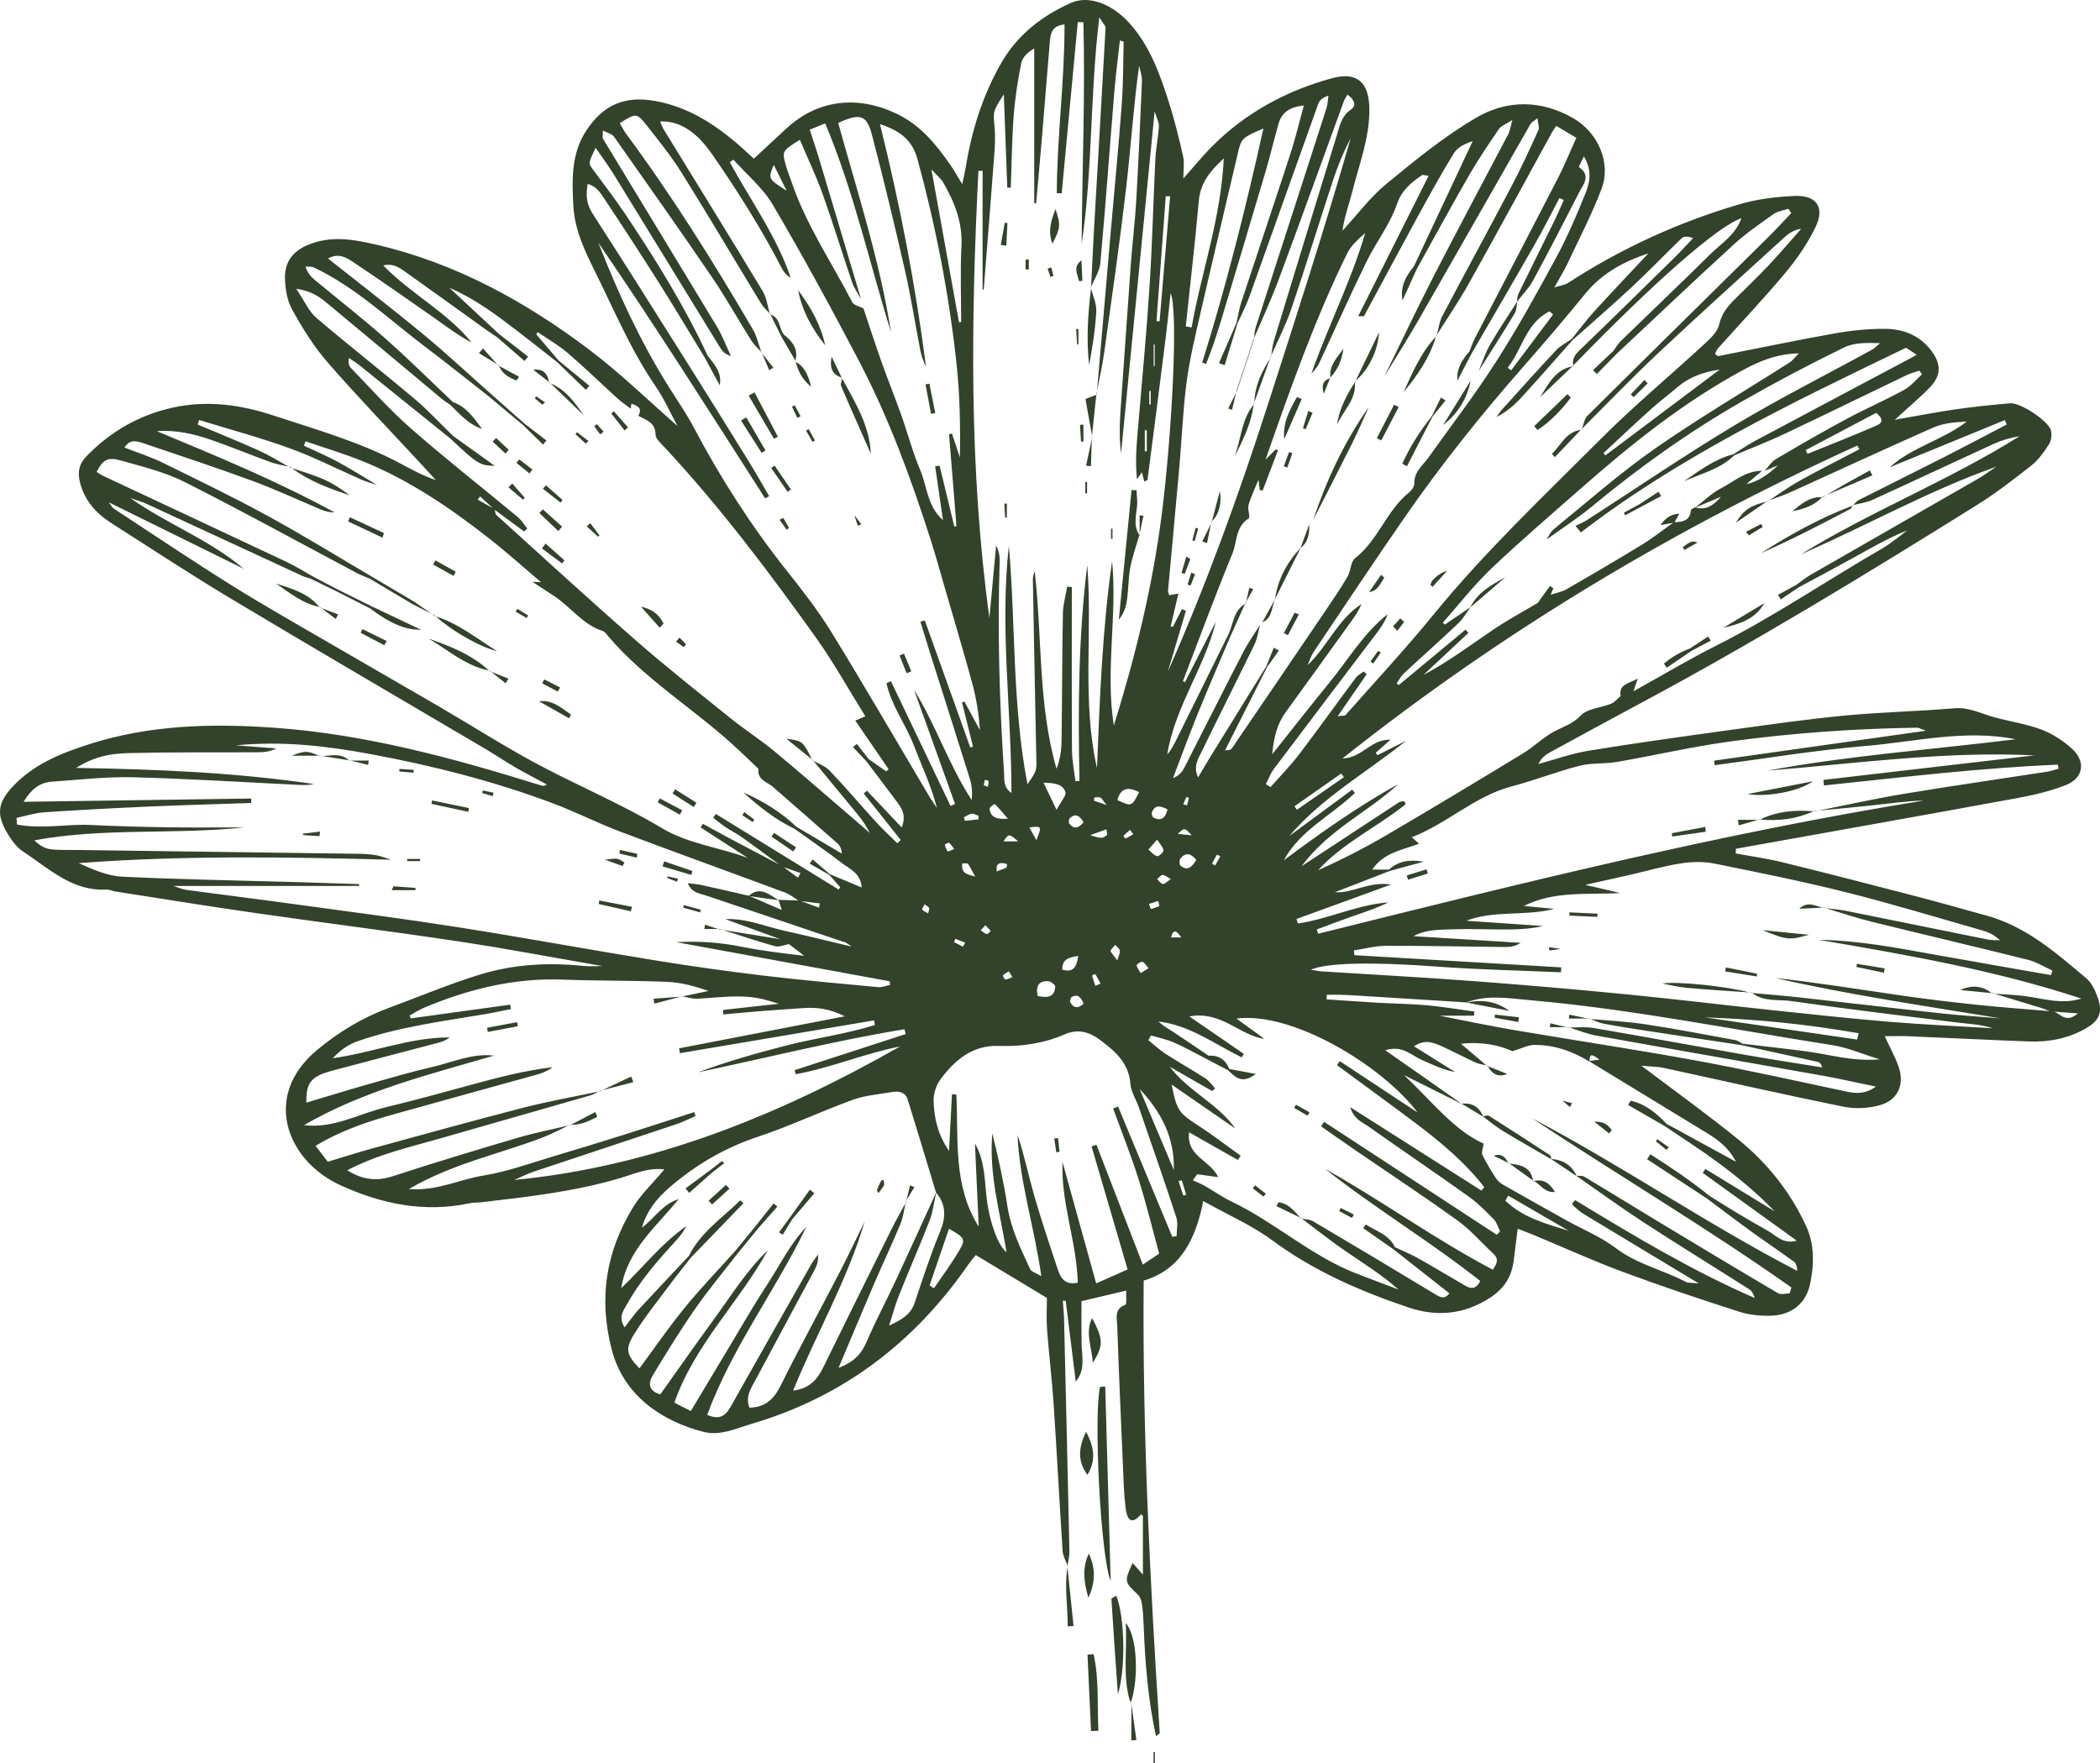 <svg version="1.1" id="图层_1" x="0px" y="0px" width="139.437px" height="117.09px" viewBox="0 0 139.437 117.09" enable-background="new 0 0 139.437 117.09" xml:space="preserve" xmlns="http://www.w3.org/2000/svg" xmlns:xlink="http://www.w3.org/1999/xlink" xmlns:xml="http://www.w3.org/XML/1998/namespace">
  <path fill="#33422B" d="M53.962,50.465c0.017,0.021,0.035,0.042,0.052,0.063c-0.024-0.014-0.051-0.025-0.075-0.04L53.962,50.465z
	 M51.144,20.857c-0.013-0.015-0.027-0.028-0.04-0.042c0.006,0.021,0.01,0.043,0.017,0.064L51.144,20.857z M72.446,19.114
	c0.001-0.023,0.002-0.047,0.003-0.07c-0.007,0.018-0.017,0.036-0.024,0.054L72.446,19.114z M121.083,60.289
	c0.046,0.006,0.092,0.01,0.138,0.016c-0.039-0.012-0.077-0.024-0.116-0.036L121.083,60.289z M138.52,68.276
	c-1.166,0.678-2.455,0.932-3.789,0.882c-2.672-0.099-5.342-0.235-8.014-0.347c-0.496-0.021-0.994-0.004-1.576-0.004
	c0.35,0.753,0.686,1.359,0.916,2.004c0.416,1.157-0.008,2.211-1.184,2.563c-0.77,0.229-1.678,0.276-2.467,0.117
	c-3.996-0.811-7.971-1.72-11.955-2.582c-0.379-0.082-0.775-0.077-1.465-0.141c2.34,1.773,4.461,3.287,6.475,4.931
	c1.902,1.554,3.424,3.465,4.457,5.708c0.568,1.23,0.545,2.564,0.268,3.868c-0.262,1.236-1.184,2.026-2.506,2.09
	c-0.734,0.036-1.514-0.041-2.211-0.265c-2.588-0.83-5.166-1.694-7.713-2.641c-1.977-0.733-3.898-1.608-5.846-2.419
	c-0.342-0.142-0.688-0.272-1.139-0.45c-0.094,0.767-0.174,1.449-0.264,2.13c-0.145,1.078-0.641,1.865-1.605,2.479
	c-1.727,1.101-3.512,1.252-5.387,0.62c-3.206-1.083-6.279-2.416-9.037-4.455c-1.344-0.993-2.917-1.675-4.583-2.609
	c-0.499,2.538-1.519,4.569-3.957,5.281c-0.088,10.119,0.43,20.08,1.066,30.034c0.004,0.054-0.127,0.118-0.246,0.221
	c-0.54-2.463-0.729-4.929-0.822-7.407c-0.018-0.469-0.049-0.939-0.119-1.401c-0.031-0.212-0.124-0.46-0.273-0.603
	c-0.893-0.848-0.901-0.839-0.34-2.093c0.248,0.28,0.463,0.524,0.684,0.776c0-1.331,0-2.641,0-3.895
	c-0.08-0.074-0.1-0.094-0.12-0.112c-0.724,0.825-0.946,0.212-1.027-0.409c-0.115-0.881-0.135-1.773-0.173-2.662
	c-0.137-3.139-0.277-6.275-0.383-9.414c-0.017-0.509-0.234-1.147,0.538-1.426c0.096-0.035,0.037-0.503,0.057-0.944
	c-1.039,0.246-1.972,0.466-2.97,0.703c0,0.96-0.012,1.888,0.004,2.814c0.014,0.849,0.28,1.72-0.385,2.532
	c-0.222-1.79-0.445-3.58-0.667-5.37c-0.063-0.002-0.128-0.005-0.191-0.008c0.027,0.399,0.07,0.797,0.08,1.196
	c0.124,5.154,0.247,10.309,0.357,15.465c0.006,0.308-0.079,0.616-0.128,0.925c-0.117-0.323-0.302-0.642-0.324-0.972
	c-0.211-3.227-0.376-6.457-0.592-9.685c-0.113-1.684-0.316-3.361-0.443-5.043c-0.051-0.687-0.008-1.381-0.008-2.071
	c-1.507-0.908-3.058-1.843-4.721-2.846c-0.113,0.142-0.318,0.369-0.49,0.619c-3.588,5.19-8.323,8.807-14.418,10.595
	c-1.064,0.312-2.062,0.822-3.229,0.514c-2.622-0.691-5.22-2.324-6.031-5.431c-0.894-3.423-0.387-6.505,1.39-9.438
	c0.546-0.9,1.347-1.647,2.102-2.548c-1.071-0.134-2.011,0.304-2.938,0.579c-3.031,0.899-6.147,1.248-9.266,1.609
	c-0.233,0.026-0.474,0.007-0.701,0.056c-3.022,0.649-5.885,0.057-8.626-1.201c-3.523-1.614-5.214-5.882-1.561-8.946
	c1.458-1.223,3.047-2.179,4.827-2.834c2.019-0.744,4.008-1.587,6.063-2.213c2.211-0.673,4.508-0.803,6.818-0.559
	c0.417,0.044,0.843,0.006,1.265,0.006c-3.189-0.551-6.373-1.159-9.575-1.64c-4.493-0.676-9.003-1.239-13.502-1.886
	c-3.104-0.445-6.201-0.95-9.3-1.432c-0.185-0.029-0.369-0.131-0.548-0.12c-2.289,0.123-3.83-1.411-5.544-2.529
	c-0.447-0.292-0.798-0.795-1.075-1.271c-0.715-1.225-0.574-1.999,0.374-3.021c1.396-1.505,3.236-2.239,5.108-2.836
	c3.989-1.273,8.073-1.386,12.244-1.092c6.136,0.432,11.979,2.039,17.796,3.848c0.086,0.027,0.181,0.027,0.338-0.077
	c-0.692-0.374-1.395-0.731-2.076-1.126c-0.689-0.399-1.351-0.85-2.038-1.255c-5.573-3.289-11.166-6.546-16.718-9.871
	c-2.736-1.638-5.405-3.386-8.09-5.107c-1.008-0.646-1.775-1.482-2.083-2.712c-0.171-0.68-0.045-1.226,0.396-1.684
	c1.596-1.662,3.522-2.779,5.775-3.273c2.258-0.495,4.462-0.204,6.647,0.516c2.847,0.938,5.737,1.75,8.402,3.166
	c0.77,0.409,1.529,0.841,2.411,1.13c-0.332-0.362-0.662-0.724-0.995-1.084c-2.071-2.238-4.192-4.433-6.192-6.733
	c-0.915-1.052-1.67-2.267-2.347-3.492c-0.344-0.622-0.478-1.427-0.484-2.151c-0.008-1.002,0.507-1.727,1.508-2.148
	c1.53-0.644,3.038-0.375,4.538-0.028c5.257,1.219,9.894,3.758,14.154,6.976c2.073,1.565,3.944,3.396,5.863,5.069
	c-0.46-0.843-0.893-1.822-1.488-2.69c-1.627-2.375-2.722-5.021-3.994-7.578c-0.696-1.397-1.354-2.804-1.435-4.372
	c-0.088-1.712-0.149-3.445,0.869-4.987c1.128-1.707,2.547-2.313,4.563-1.954c2.055,0.367,3.755,1.408,5.32,2.72
	c0.426,0.358,0.828,0.746,1.234,1.114c0.754-0.701,1.459-1.363,2.172-2.017c2.088-1.917,4.714-2.202,7.291-0.979
	c1.601,0.759,2.622,2.025,3.582,3.402c0.239,0.342,0.441,0.711,0.791,1.28c0.104-0.483,0.176-0.761,0.221-1.043
	c0.397-2.475,1.123-4.833,2.384-7.019C67.568,2.301,69.182,1.06,71.09,0.2c1.235-0.556,2.813,0.089,3.972,1.414
	c1.303,1.49,1.952,3.303,2.538,5.137c0.381,1.191,0.682,2.412,0.956,3.634c0.099,0.437,0.016,0.915,0.016,1.466
	c0.703-0.786,1.312-1.542,1.997-2.219c2.214-2.188,4.881-3.617,7.862-4.435c1.669-0.458,2.472,0.257,2.493,2.027
	c0.021,1.915-0.674,3.68-1.131,5.493c-0.213,0.849-0.532,1.671-0.654,2.605c0.967-1.048,1.832-2.22,2.924-3.118
	c1.911-1.574,3.852-3.165,5.981-4.403c2.029-1.179,4.291-1.184,6.436,0.06c1.611,0.934,2.52,2.938,1.859,4.678
	c-0.645,1.704-1.494,3.332-2.271,4.986c-0.217,0.461-0.492,0.894-0.863,1.562c0.441-0.138,0.695-0.162,0.887-0.285
	c3.563-2.314,7.393-4.066,11.463-5.254c1.156-0.337,2.393-0.481,3.6-0.536c1.453-0.065,2.027,0.756,1.398,2.058
	c-0.521,1.081-1.221,2.105-1.992,3.028c-1.441,1.728-2.996,3.363-4.498,5.042c-0.086,0.099-0.127,0.24-0.189,0.365
	c0.09,0.058,0.17,0.15,0.227,0.139c2.572-0.5,5.135-1.043,7.713-1.503c1.102-0.197,2.236-0.313,3.354-0.304
	c1.205,0.008,2.295,0.431,3.068,1.45c0.645,0.85,0.674,1.623-0.059,2.396c-0.672,0.708-1.43,1.333-2.363,2.19
	c1.582-0.274,2.809-0.516,4.045-0.693c1.201-0.171,2.41-0.297,3.621-0.4c0.672-0.057,2.543,1.181,2.699,1.8
	c0.072,0.283,0.025,0.679-0.129,0.92c-0.324,0.506-0.688,1.026-1.15,1.394c-1.176,0.928-2.367,1.85-3.637,2.642
	c-7.357,4.593-14.76,9.111-22.414,13.205c-1.982,1.062-3.959,2.138-5.932,3.217c-0.305,0.166-0.578,0.383-0.77,0.776
	c1.115-0.302,2.215-0.702,3.35-0.886c3.145-0.511,6.299-0.949,9.455-1.384c2.502-0.345,5.006-0.705,7.52-0.946
	c2.42-0.231,4.855-0.277,7.279-0.485c0.992-0.086,1.801,0.363,2.688,0.603c1.035,0.281,2.113,0.438,3.113,0.812
	c0.721,0.27,1.412,0.729,1.994,1.242c0.967,0.851,0.811,1.971-0.373,2.44c-1.039,0.41-2.15,0.67-3.254,0.872
	c-6.217,1.141-12.439,2.244-18.662,3.361c-0.002,0.104-0.002,0.207-0.004,0.31c1.029,0.191,2.07,0.334,3.086,0.583
	c2.955,0.727,5.902,1.486,8.848,2.252c1.584,0.413,3.156,0.862,4.734,1.297c2.617,0.723,4.6,2.468,6.605,4.158
	c0.365,0.309,0.604,0.833,0.768,1.305C139.622,67.218,139.403,67.763,138.52,68.276z M100.381,52.218
	c-2.461,0.645-4.275,2.464-6.643,3.379c0.238,0.208,0.344,0.303,0.484,0.427c-1.131,0.439-2.327,0.568-3.106,1.721
	c0.465,0,0.788,0,1.11,0c0.64-0.597,1.433-0.678,2.298-0.522c-0.74,0.201-1.482,0.402-2.224,0.604
	c-1.22,0.473-2.438,0.946-3.659,1.419c1.193,0.087,2.203-0.731,3.729-0.511c-2.307,0.841-4.297,1.566-6.288,2.292
	c0.032,0.099,0.065,0.198,0.099,0.297c2.033-0.294,3.933-1.248,5.999-1.401c-0.765,0.39-1.565,0.64-2.356,0.917
	c-0.803,0.28-1.596,0.586-2.393,0.88c0.03,0.095,0.062,0.189,0.092,0.284c13.325-3.313,26.641-6.654,40.211-8.841
	c-1.133,0.026-2.242,0.186-3.357,0.309c-1.208,0.134-2.421,0.24-3.634,0.356c1.869-0.376,3.732-0.791,5.614-1.104
	c3.186-0.531,6.383-0.986,9.574-1.48c0.252-0.04,0.498-0.13,0.748-0.197c-0.014-0.09-0.025-0.181-0.039-0.271
	c-5.193,0.218-10.359,0.841-15.531,1.384c-0.012-0.124-0.023-0.247-0.035-0.371c4.668-0.542,9.336-1.085,14.004-1.628
	c-5.951-0.297-11.816,0.542-17.711,1.01c5.449-1.011,10.971-1.398,16.465-2.081c-3.352-0.673-6.65,0.167-9.955,0.445
	c-3.354,0.282-6.684,0.84-10.025,1.278c-0.012-0.101-0.025-0.202-0.037-0.302c4.609-0.651,9.221-1.302,14.063-1.986
	c-0.344-0.123-0.463-0.204-0.582-0.203c-4.172,0.06-8.334,0.354-12.465,0.922c-2.498,0.342-4.965,0.919-7.451,1.35
	c-0.826,0.144-1.699,0.053-2.504,0.258C103.36,51.239,101.895,51.82,100.381,52.218z M118.913,32.673
	c-0.466,0.21-0.952,0.372-1.432,0.549c0.657-0.435,1.297-0.899,1.984-1.282c1.316-0.731,2.664-1.409,3.996-2.108
	c-0.047-0.081-0.094-0.162-0.141-0.244c-12.152,5.526-23.537,12.321-34.18,20.775c1.314-0.029,1.881-1.293,3.191-1.244
	c-0.424,0.374-0.705,0.621-0.986,0.868c0.038,0.054,0.076,0.108,0.115,0.162c0.633-0.319,1.266-0.638,1.899-0.957
	c-2.606,2.099-5.542,3.734-7.75,6.322c1.393-1.025,2.784-2.051,4.176-3.077c0.061,0.073,0.119,0.146,0.18,0.218
	c-1.561,1.502-3.645,2.476-4.723,4.475c2.442-1.821,4.92-3.575,7.589-5.056c-1.972,1.847-4.558,2.961-6.412,5.449
	c2.343-1.54,4.403-2.895,6.466-4.244c0.074-0.048,0.178-0.056,0.271-0.07c0.038-0.006,0.091,0.011,0.119,0.038
	c0.023,0.026,0.023,0.077,0.049,0.167c-1.878,1.505-4.143,2.546-5.805,4.373c1.58-0.708,3.106-1.487,4.582-2.353
	c3.032-1.778,6.042-3.591,9.043-5.417c0.699-0.425,1.293-1.029,2.008-1.419c0.619-0.339,1.264-0.51,1.809-1.085
	c0.445-0.47,1.338-0.506,2.012-0.782c0.24-0.098,0.422-0.336,0.631-0.509c-0.119-0.794,0.516-0.816,1.141-1.16
	c-0.141,0.413-0.213,0.628-0.287,0.844c1.838-1.019,3.643-2.099,5.516-3.043c3.807-1.915,7.32-4.317,11-6.439
	c0.322-0.186,0.621-0.417,0.924-0.636c0.248-0.18,0.484-0.375,0.729-0.563c-1.289,0.516-2.455,1.197-3.637,1.853
	s-2.377,1.285-3.564,1.926c-0.396,0.267-0.789,0.534-1.186,0.801c-0.061-0.102-0.123-0.203-0.186-0.305
	c0.406-0.221,0.813-0.441,1.219-0.662c0.305-0.217,0.59-0.461,0.912-0.646c3.697-2.127,7.402-4.243,11.1-6.369
	c0.438-0.252,0.846-0.554,1.268-0.833c-4.492,1.586-8.627,3.924-12.969,5.813c4.693-2.885,9.848-4.906,14.514-7.839
	c-0.615,0.104-1.199,0.271-1.744,0.521c-2.682,1.229-5.352,2.49-8.037,3.713c-0.391,0.178-0.838,0.232-1.261,0.336
	c0.117-0.118,0.223-0.256,0.36-0.327c1.877-0.952,3.764-1.883,5.641-2.837c1.402-0.714,2.791-1.453,4.186-2.18
	c-0.041-0.098-0.084-0.195-0.127-0.292c-2.549,1.044-5.098,2.088-7.646,3.133c1.518-1.365,3.531-1.8,5.115-3.037
	c-0.771,0.041-1.541,0.098-2.207,0.392C125.206,29.782,122.067,31.246,118.913,32.673z M86.113,53.771
	c1.039-0.721,2.08-1.442,3.12-2.163c-0.06-0.081-0.12-0.162-0.181-0.242c-1.033,0.724-2.067,1.449-3.101,2.175
	C86.006,53.618,86.06,53.695,86.113,53.771z M114.268,32.987c-0.561,0.238-1.12,0.475-1.679,0.712
	C113.334,33.917,113.818,33.498,114.268,32.987z M120.022,30.137c1.533-0.624,3.074-1.224,4.59-1.884
	c0.5-0.217,0.328-0.549-0.035-0.839c-1.58,0.834-3.131,1.655-4.682,2.476C119.936,29.971,119.979,30.054,120.022,30.137z
	 M115.694,24.595c-3.947,2.139-7.404,4.918-10.75,7.862c-2.002,1.76-4.029,3.495-5.957,5.333c-1.15,1.096-2.131,2.369-3.188,3.563
	c0.049,0.039,0.098,0.078,0.146,0.118c0.563-0.382,1.122-0.766,1.685-1.148c0.488-0.989,1.403-1.486,2.315-1.983
	c-0.768,0.66-1.535,1.32-2.303,1.979c-0.267,0.36-0.489,0.767-0.811,1.07c-1.188,1.127-2.416,2.213-3.616,3.329
	c-0.197,0.184-0.326,0.442-0.486,0.666c0.052,0.034,0.104,0.068,0.153,0.103c1.476-1.225,2.951-2.45,4.425-3.674
	c0.064,0.071,0.131,0.142,0.195,0.213c-0.996,0.93-1.99,1.86-2.986,2.79c1.654-0.874,3.107-1.964,4.607-2.986
	c0.959-0.652,1.986-1.202,2.982-1.797c0.271-0.374,0.539-0.747,0.809-1.12c0.076,0.048,0.15,0.098,0.227,0.146
	c-0.059,0.145-0.117,0.289-0.176,0.433c0.35-0.117,0.73-0.18,1.043-0.36c1.689-0.972,3.371-1.956,5.033-2.974
	c0.712-0.436,1.368-0.958,2.048-1.443c-0.229,0.042-0.47,0.087-0.835,0.155c0.361-0.531,0.752-0.734,1.258-0.759
	c-0.11,0.188-0.221,0.375-0.329,0.563c0.565-0.007,1.059-0.11,1.093-0.834c0.09-0.05,0.178-0.099,0.268-0.149
	c0.009,0.003,0.017,0.003,0.024,0.005c0.558-0.431,1.073-0.939,1.688-1.26c0.877-0.458,1.658-1.183,2.74-1.169
	c-0.348,0.294-0.695,0.588-1.043,0.883c0.83-0.183,1.488-0.667,2.1-1.25c-0.295,0.122-0.59,0.244-0.887,0.367
	c0.25-0.265,0.455-0.605,0.754-0.782c1.531-0.906,3.074-1.797,4.641-2.64c1.27-0.684,2.598-1.262,3.865-1.952
	c0.451-0.246,0.797-0.684,1.191-1.034c-0.057-0.083-0.113-0.167-0.168-0.25c-0.291,0.102-0.594,0.176-0.869,0.308
	c-2.699,1.296-5.389,2.616-8.096,3.896c-1.09,0.516-2.219,0.949-3.328,1.419l-0.064-0.067c0.469-0.292,0.922-0.61,1.406-0.869
	c3.434-1.834,6.871-3.656,10.309-5.482c0.117-0.063,0.234-0.128,0.465-0.255c-0.428-0.28-0.684-0.447-0.715-0.467
	c-7.588,3.658-15.014,7.212-21.588,12.263c-0.119-0.145-0.24-0.29-0.359-0.435c0.256-0.128,0.527-0.234,0.768-0.388
	c3.266-2.104,6.475-4.3,9.805-6.297c2.971-1.783,6.074-3.345,9.115-5.013c0.197-0.108,0.355-0.288,0.531-0.434
	c-0.865-0.032-1.713-0.044-2.393,0.289c-2.27,1.109-4.51,2.287-6.701,3.541c-3.547,2.027-6.867,4.391-10.014,7
	c-0.963,0.797-2.021,1.477-3.037,2.211c0.156-0.23,0.268-0.514,0.475-0.681c2.213-1.798,4.355-3.7,6.688-5.33
	c2.914-2.035,5.986-3.839,8.984-5.751c0.189-0.121,0.328-0.32,0.611-0.603C117.944,23.502,116.838,23.975,115.694,24.595z
	 M111.407,25.688c-0.607,0.513-1.24,0.994-1.83,1.524c-1.051,0.946-2.076,1.918-3.111,2.879c0.043,0.049,0.088,0.099,0.131,0.148
	c2.439-1.83,4.877-3.661,7.594-5.701C112.971,24.729,112.135,25.072,111.407,25.688z M101.2,24.287
	c-2.818,3.208-5.486,6.534-7.916,10.045c-2.055,2.966-4.053,5.97-6.063,8.965c-0.176,0.262-0.268,0.581-0.396,0.873
	c1.33-1.267,1.999-3.04,3.578-4.062c-0.169,0.414-0.414,0.777-0.669,1.132c-1.453,2.019-2.903,4.04-4.366,6.052
	c-0.555,0.762-0.783,1.611-0.895,2.795c1.393-1.749,2.6-3.294,3.84-4.812c1.242-1.52,2.244-3.247,3.827-4.49
	c-0.173,0.487-0.454,0.894-0.753,1.288c-2.266,2.992-4.538,5.977-6.795,8.975c-0.229,0.303-0.363,0.678-0.541,1.02
	c0.104,0.067,0.207,0.134,0.309,0.201c0.635-0.722,1.314-1.409,1.896-2.172c1.278-1.677,2.503-3.395,3.763-5.086
	c0.129-0.174,0.349-0.282,0.525-0.421c0.067,0.061,0.135,0.122,0.201,0.183c-0.609,0.882-1.218,1.765-1.925,2.789
	c0.356-0.047,0.476-0.026,0.518-0.074c1.952-2.21,3.964-4.371,5.828-6.654c3.414-4.188,7.334-7.89,11.137-11.7
	c2.182-2.185,4.564-4.167,6.836-6.263c0.404-0.374,0.9-0.818,1.006-1.306c0.166-0.757,0.594-1.246,1.088-1.74
	c0.727-0.728,1.477-1.436,2.182-2.185c0.748-0.796,1.457-1.63,2.184-2.448c-0.49,0.07-0.822,0.297-1.117,0.566
	c-2.805,2.561-5.627,5.102-8.393,7.702c-1.725,1.621-3.366,3.332-5.044,5.004c0.105-0.3,0.157-0.654,0.36-0.856
	c3.975-3.949,7.971-7.876,11.957-11.813c0.541-0.534,1.053-1.097,1.578-1.646c-0.064-0.094-0.131-0.188-0.195-0.283
	c-0.328,0.11-0.705,0.152-0.975,0.343c-0.912,0.647-1.844,1.286-2.666,2.039c-2.617,2.394-5.188,4.837-7.777,7.262
	c-0.434,0.442-0.865,0.885-1.299,1.327c-0.084-0.086-0.168-0.172-0.254-0.257c0.449-0.426,0.9-0.851,1.35-1.277
	c0.166-0.224,0.307-0.476,0.506-0.668c1.973-1.919,3.971-3.812,5.926-5.749c0.723-0.716,1.666-1.269,2.076-2.399
	c-1.613,0.557-5.839,4.284-11.167,9.779c-0.098-0.445,0.126-0.729,0.448-1.039c2.119-2.039,4.215-4.101,6.314-6.162
	c0.412-0.404,0.797-0.837,1.193-1.256c-0.363-0.134-0.621-0.121-0.762,0.014c-1.104,1.061-2.162,2.17-3.281,3.215
	c-1.297,1.208-2.639,2.367-3.961,3.547l-0.063-0.068c0.496-0.61,0.963-1.245,1.49-1.825c1.211-1.329,2.449-2.63,3.609-3.871
	c-1.516,0.507-3.021,1.252-4.164,2.65C103.956,21.103,102.59,22.706,101.2,24.287z M100.34,24.592
	c0.928-1.236,1.855-2.471,2.783-3.708c-0.078-0.069-0.154-0.139-0.232-0.208c-1.584,0.771-1.811,2.526-2.785,3.74
	C100.184,24.475,100.262,24.534,100.34,24.592z M84.027,30.528c0.227-0.23,0.454-0.46,0.681-0.69
	c0.049,0.022,0.098,0.045,0.146,0.068c-0.337,0.886-0.675,1.773-1.013,2.66c-0.063-0.005-0.127-0.01-0.19-0.015
	c-0.03-0.231-0.06-0.463-0.09-0.694c-0.226,0.557-0.491,1.102-0.659,1.675c-0.084,0.282,0.135,0.815,0.006,0.896
	c-0.887,0.553-0.756,1.554-1.076,2.329c-1.155,2.802-2.201,5.649-3.289,8.479c0.046,0.021,0.092,0.041,0.137,0.062
	c0.685-1.337,1.369-2.676,2.053-4.014c-0.76,3.068-2.727,5.667-3.229,8.817c0.288-0.332,0.469-0.707,0.653-1.08
	c1.116-2.259,2.234-4.518,3.351-6.777c0,0,0,0,0,0c0.386-0.713,0.35-1.661,1.156-2.142c-0.339,0.756-0.678,1.512-1.017,2.269
	c-0.71,1.678-1.438,3.348-2.124,5.036c-0.572,1.411-1.094,2.841-1.638,4.263c0.387-0.156,0.599-0.392,0.738-0.665
	c1.318-2.575,2.614-5.162,3.942-7.733c0.319-0.618,0.731-1.188,1.101-1.779c-0.121,0.437-0.178,0.904-0.371,1.304
	c-1.146,2.364-2.338,4.706-3.484,7.07c-0.24,0.496-0.609,1.012-0.258,1.757c0.291-0.492,0.52-0.894,0.763-1.288
	c1.253-2.03,2.509-4.058,3.766-6.086c0.165-0.413,0.329-0.825,0.494-1.238c0.114,0.062,0.228,0.124,0.341,0.186
	c-0.262,0.366-0.521,0.731-0.783,1.097c-0.93,1.843-1.861,3.685-2.791,5.527c0.26,0.016,0.392-0.04,0.46-0.141
	c2.053-3.009,4.104-6.02,6.146-9.036c0.525-0.774,1.053-1.548,1.525-2.353c0.225-0.38,0.201-0.992,0.502-1.225
	c1.537-1.188,2.086-3.168,3.588-4.37c0.17-0.136,0.352-0.394,0.346-0.589c-0.023-0.75,0.514-1.165,0.9-1.673
	c1.514-2.127,3.109-4.199,4.516-6.395c1.438-2.244,2.729-4.583,4-6.928c0.734-1.354,1.344-2.782,1.922-4.211
	c0.301-0.738,0.5-1.554-0.078-2.515c-0.168,0.352-0.359,0.691-0.332,0.709c0.832,0.565,0.289,1.147,0.012,1.687
	c-1,1.959-2.01,3.915-3.059,5.849c-0.279,0.514-0.711,0.946-1.072,1.415c0.033-0.18,0.027-0.379,0.104-0.538
	c0.797-1.636,1.609-3.263,2.41-4.897c0.213-0.436,0.4-0.885,0.6-1.328c-0.096-0.044-0.191-0.088-0.287-0.132
	c-0.543,1.022-1.063,2.06-1.635,3.065c-1.387,2.428-2.799,4.841-4.201,7.261c-0.313,0.601-0.627,1.203-0.943,1.804
	c-0.066-0.814,0.322-1.396,0.797-1.936c0.125-0.302,0.229-0.615,0.377-0.903c1.824-3.522,3.664-7.036,5.479-10.563
	c0.443-0.859,0.807-1.759,1.248-2.73c-0.496-0.292-0.871-0.514-1.338-0.79c-0.143,0.221-0.225,0.333-0.293,0.455
	c-1.842,3.354-3.666,6.719-5.535,10.059c-0.641,1.146-1.387,2.234-2.09,3.347c0.107-0.42,0.162-0.867,0.359-1.24
	c1.525-2.897,3.096-5.77,4.621-8.667c0.631-1.2,1.195-2.437,1.756-3.672c0.078-0.175-0.031-0.435-0.066-0.791
	c-0.256,0.208-0.395,0.271-0.455,0.378c-2.488,4.35-4.963,8.708-7.457,13.055c-0.721,1.253-1.497,2.473-2.247,3.707
	c1.088-2.219,2.141-4.457,3.272-6.654c1.623-3.158,3.305-6.286,4.953-9.432c0.109-0.206,0.137-0.454,0.273-0.939
	c-0.461,0.3-0.754,0.395-0.891,0.596c-0.684,1.003-1.371,2.01-1.977,3.062c-1.188,2.063-2.324,4.157-3.482,6.239
	c-0.314,0.697-0.631,1.394-0.946,2.09c-0.169-0.936,0.231-1.625,0.754-2.261c1.301-2.771,2.604-5.543,3.904-8.314
	c-0.521,0.163-1.008,0.406-1.25,0.8c-0.857,1.394-1.646,2.83-2.432,4.267c-1.189,2.176-2.351,4.366-3.532,6.546
	c-0.016,0.029-0.131,0.003-0.384,0.003c1.573-3.137,3.109-6.198,4.673-9.319c-0.275-0.03-0.387-0.078-0.439-0.042
	c-0.723,0.495-1.334,0.97-1.667,1.931c-0.467,1.351-1.395,2.536-2.03,3.837c-1.048,2.145-2.019,4.326-3.024,6.49
	c-0.078,0.17-0.16,0.341-0.266,0.496c-0.104,0.152-0.238,0.284-0.359,0.425c1.115-3.175,2.637-6.132,3.575-9.338
	c-0.468,0.414-0.944,0.833-1.201,1.359C87.279,21.253,85.648,25.889,84.027,30.528z M80.803,56.757
	c-0.119,0.19-0.223,0.391-0.328,0.589c0.07,0.042,0.139,0.083,0.207,0.125c0.116-0.204,0.232-0.408,0.348-0.612
	C80.951,56.824,80.809,56.748,80.803,56.757z M78.197,55.375c0.311,0.031,0.62,0.062,0.93,0.092
	C78.66,54.948,78.66,54.948,78.197,55.375z M78.817,53.479c0.044-0.169,0.087-0.337,0.13-0.506c-0.057-0.015-0.115-0.03-0.174-0.045
	c-0.068,0.162-0.139,0.323-0.209,0.484C78.648,53.435,78.733,53.457,78.817,53.479z M77.758,62.248c0.264,0,0.469,0,0.674,0
	C78.16,61.826,77.901,61.644,77.758,62.248z M79.436,57.1c-0.391-0.477-0.744-0.496-1.068-0.077
	c-0.076,0.099-0.063,0.402,0.023,0.47C78.836,57.85,79.133,57.596,79.436,57.1z M75.739,64.62c0.145-0.091,0.288-0.182,0.521-0.328
	c-0.176-0.194-0.274-0.392-0.409-0.421c-0.112-0.024-0.391,0.174-0.38,0.232C75.505,64.286,75.643,64.449,75.739,64.62z
	 M75.671,72.317c0.754,1.792,1.51,3.583,2.267,5.376C78.009,75.555,77.096,73.829,75.671,72.317z M75.638,52.604
	c-0.795-0.406-1.236-0.235-1.449,0.524C75.139,53.569,75.139,53.569,75.638,52.604z M75.031,55.109
	c-0.148,0.128-0.3,0.253-0.436,0.392c-0.01,0.01,0.124,0.194,0.136,0.188c0.178-0.088,0.347-0.195,0.518-0.298
	C75.176,55.297,75.104,55.203,75.031,55.109z M74.054,62.747c-0.109,0.127-0.249,0.241-0.313,0.388
	c-0.024,0.057,0.122,0.188,0.444,0.646c0.088-0.311,0.192-0.494,0.168-0.657C74.331,62.986,74.159,62.872,74.054,62.747z
	 M76.828,56.855c0.107,0.03,0.434-0.256,0.424-0.38c-0.017-0.21-0.223-0.406-0.417-0.717c-0.259,0.288-0.423,0.471-0.586,0.653
	C76.439,56.569,76.61,56.794,76.828,56.855z M76.596,54.299c0.463,0.224,0.775,0.078,0.927-0.548
	c-0.456-0.24-0.831-0.348-1.039,0.196C76.447,54.041,76.516,54.261,76.596,54.299z M76.289,60.023
	c0.045,0.118,0.115,0.342,0.134,0.338c0.192-0.042,0.376-0.122,0.562-0.191c-0.025-0.112-0.051-0.223-0.076-0.335
	C76.701,59.898,76.495,59.96,76.289,60.023z M77.211,58.7c0.117,0.019,0.266-0.151,0.533-0.324c-0.275-0.147-0.42-0.288-0.549-0.276
	c-0.129,0.013-0.244,0.18-0.364,0.279C76.957,58.493,77.07,58.676,77.211,58.7z M78.733,21.674c0.13,0.023,0.259,0.046,0.388,0.068
	c0.643-3.656,1.941-7.188,2.137-11.224c-1.01,0.928-1.561,1.709-1.66,2.824C79.35,16.124,79.026,18.898,78.733,21.674z
	 M78.309,30.982c-0.244,2.751-0.506,5.501-0.754,8.252c-0.007,0.082,0.047,0.168,0.084,0.289c0.154-0.027,0.313-0.054,0.602-0.104
	c-0.176,0.757-0.342,1.469-0.508,2.181c0.048,0.008,0.096,0.017,0.144,0.024c0.202-0.392,0.403-0.784,0.605-1.176
	c0.087,0.038,0.173,0.075,0.261,0.113c-0.4,1.349-0.801,2.697-1.201,4.045c2.527-5.726,4.651-11.566,6.564-17.496
	c1.925-5.964,3.85-11.922,5.581-17.945c-0.474,0.911-0.862,1.849-1.178,2.812c-0.935,2.845-1.81,5.708-2.77,8.544
	c-0.36,1.059-0.88,2.063-1.332,3.091c0.053-0.333,0.085-0.672,0.182-0.992c1.387-4.562,2.783-9.12,4.186-13.677
	c0.188-0.609,0.295-1.233,0.916-1.66c0.43-0.296,0.203-0.691-0.22-1c-0.113,0.204-0.196,0.314-0.241,0.438
	c-1.442,3.952-2.864,7.912-4.331,11.855c-0.489,1.315-1.082,2.591-1.633,3.885c0.028-0.245,0.039-0.496,0.112-0.725
	c1.563-4.854,3.138-9.704,4.702-14.557c0.084-0.263,0.085-0.552,0.125-0.829c-0.385,0.126-0.592,0.314-0.676,0.547
	c-1.531,4.267-3.041,8.541-4.573,12.808c-0.216,0.605-0.522,1.178-0.786,1.766l-0.062-0.048c0.102-0.454,0.168-0.919,0.313-1.359
	c1.082-3.29,2.191-6.57,3.264-9.862c0.33-1.01,0.572-2.049,0.887-3.193c-0.926,0.093-1.463,0.446-1.678,1.205
	c-0.305,1.076-0.563,2.166-0.88,3.238c-0.981,3.325-1.979,6.646-2.976,9.967c-0.148,0.493-0.309,0.983-0.477,1.47
	c-0.149,0.429-0.316,0.852-0.476,1.278c-0.087-0.03-0.172-0.06-0.259-0.089c1.588-5.081,2.884-10.232,4.063-15.541
	c-1.38,0.573-1.474,0.678-1.672,1.527c-0.841,3.604-1.7,7.203-2.526,10.811c-0.346,1.505-0.707,3.015-0.908,4.542
	C78.541,27.262,78.473,29.127,78.309,30.982z M77.404,13.031c-0.205,2.764-0.409,5.528-0.615,8.291
	c0.069,0.005,0.137,0.009,0.206,0.014c0.233-2.768,0.467-5.536,0.7-8.304C77.598,13.031,77.501,13.031,77.404,13.031z
	 M65.695,41.028c0.146-1.568,0.295-3.189,0.446-4.811c0.2,0.38,0.247,0.749,0.234,1.115c-0.149,4.688-0.011,9.369,0.296,14.046
	c0.028,0.415-0.073,0.884,0.488,1.279c-0.003-5.569-0.78-10.979-0.173-16.405c0.46,5.215,0.209,10.49,1.236,15.829
	c0.625-0.91,0.605-0.909,0.588-1.668c-0.081-3.893-0.151-7.786-0.225-11.679c-0.003-0.141-0.012-0.283,0.008-0.422
	c0.019-0.13,0.072-0.255,0.11-0.382c0.504,4.396,0.212,8.827,1.449,13.123c0.237-0.622,0.327-1.246,0.335-1.872
	c0.038-2.815,0.036-5.631,0.087-8.447c0.011-0.594,0.187-1.186,0.287-1.778c0.102,0.01,0.204,0.02,0.306,0.03
	c0,3.609-0.013,7.219,0.011,10.829c0.005,0.688,0.149,1.375,0.229,2.063c0.09-0.007,0.18-0.014,0.27-0.021
	c-0.103-4.788-0.076-9.57,0.516-14.332c0.354,4.486-0.364,9.018,0.646,13.482c0.183-4.598,0.35-9.188,1.003-13.742
	c0.351,3.634-0.464,7.277,0.116,10.915c1.441-4.632,2.586-9.302,3.19-14.103c0.672-5.331,1.098-13.481,0.578-14.609
	c-0.116,1.07-0.205,1.994-0.32,2.913c-0.396,3.159-0.801,6.316-1.212,9.473c-0.005,0.043-0.126,0.071-0.217,0.119
	c-0.055-0.217-0.108-0.427-0.157-0.616c-0.126,0.18-0.227,0.323-0.327,0.467c-0.131-1.249-0.015-2.403,0.083-3.558
	c0.259-3.085,0.554-6.168,0.753-9.257c0.182-2.807,0.245-5.621,0.385-8.431c0.037-0.735,0.191-1.465,0.236-2.2
	c0.016-0.249-0.142-0.509-0.285-0.978c-0.762,7.756-1.495,15.232-2.229,22.708c-0.165-1.292-0.055-2.563,0.036-3.838
	c0.211-2.942,0.405-5.887,0.621-8.83c0.1-1.356,0.27-2.708,0.349-4.065c0.153-2.668,0.273-5.338,0.382-8.008
	c0.014-0.332-0.123-0.671-0.188-1.006c-0.378,2.731-0.549,5.436-0.862,8.124c-0.423,3.629-0.944,7.246-1.447,10.864
	c-0.122,0.878-0.317,1.746-0.487,2.617c0.306-3.547,0.609-7.093,0.917-10.64C74,12.537,74.272,9.746,74.481,6.95
	c0.104-1.387,0.096-2.782,0.127-4.174c0-0.024-0.15-0.052-0.25-0.084c-0.125,1.151-0.277,2.297-0.371,3.446
	c-0.312,3.775-0.581,7.554-0.925,11.326c-0.049,0.541-0.391,1.055-0.612,1.581c0.058-1.188,0.108-2.376,0.176-3.564
	c0.261-4.543,0.533-9.085,0.782-13.628c0.008-0.15-0.179-0.31-0.417-0.696c-0.626,5.183-0.432,10.143-1.171,15.033
	c0.034-4.907,0.241-9.81,0.117-14.71c-0.124-0.005-0.249-0.01-0.373-0.016c-0.356,3.792-0.712,7.583-1.069,11.375
	c-0.109-0.004-0.217-0.007-0.325-0.011c0.009-3.721,0.524-7.436,0.513-11.206c-0.802,0.081-0.925,0.556-0.97,1.094
	c-0.176,2.147-0.351,4.295-0.532,6.442c-0.122,1.45-0.255,2.898-0.383,4.347c-0.042-0.004-0.084-0.009-0.126-0.013
	c0-3.425,0-6.851,0-10.275c-0.451,0.257-0.79,0.602-0.868,1c-0.227,1.146-0.41,2.31-0.497,3.474
	c-0.119,1.586-0.132,3.179-0.191,4.77c-0.077-0.001-0.156-0.002-0.234-0.004c-0.075-2.048-0.151-4.096-0.229-6.188
	c-0.75,1.15-0.711,1.147-0.613,2.173c0.061,0.648,0.017,1.313-0.032,1.966c-0.22,2.94-0.458,5.88-0.69,8.82
	c-0.025,0.003-0.05,0.006-0.075,0.009c0-2.632,0-5.264,0-7.896c-0.092,0.001-0.186,0.002-0.277,0.004
	C64.467,21.267,64.342,31.184,65.695,41.028z M76.603,22.877c0,0.476,0,0.953,0,1.429c0.022,0.001,0.044,0.002,0.065,0.003
	c0-0.477,0-0.953,0-1.43C76.646,22.878,76.625,22.877,76.603,22.877z M76.311,25.979c0,0.292,0,0.584,0,0.876
	c0.031,0,0.063,0,0.094,0.001c0-0.303,0-0.607,0-0.911C76.373,25.957,76.342,25.968,76.311,25.979z M76.014,28.543
	c0,0.475,0,0.949,0,1.424c0.045,0,0.088-0.001,0.132-0.001c0-0.456,0-0.912,0-1.368C76.102,28.58,76.059,28.561,76.014,28.543z
	 M73.492,55.46c0.037-0.027-0.005-0.165-0.021-0.391c-0.325,0.116-0.613,0.219-1.092,0.391
	C73.159,55.691,73.163,55.696,73.492,55.46z M72.728,64.68c-0.005-0.008-0.221,0.086-0.217,0.102
	c0.061,0.23,0.142,0.456,0.218,0.683c0.114-0.05,0.23-0.1,0.345-0.149C72.961,65.101,72.852,64.886,72.728,64.68z M73.481,53.459
	c-0.265-0.322-0.323-0.457-0.42-0.496c-0.115-0.047-0.264-0.011-0.398-0.011c-0.009,0.07-0.019,0.141-0.029,0.211
	C72.83,53.232,73.024,53.3,73.481,53.459z M68.903,66.139c0.63,0.135,1.113,0.096,1.166-0.617c0.009-0.116-0.297-0.358-0.467-0.368
	C69.028,65.124,68.746,65.414,68.903,66.139z M68.347,54.942c0.153,0.277,0.289,0.524,0.469,0.85
	C69.181,54.849,69.181,54.849,68.347,54.942z M70.154,53.778c0.323-0.611,0.656-0.953,0.588-1.172
	c-0.16-0.524-0.67-0.613-1.455-0.634C69.582,52.587,69.789,53.018,70.154,53.778z M70.531,64.39
	c0.712,0.196,0.945-0.119,1.066-0.912C70.911,63.573,70.533,63.717,70.531,64.39z M70.997,54.689
	c0.282,0.371,0.588,0.353,0.951-0.091c-0.256-0.431-0.53-0.611-0.907-0.275C70.969,54.388,70.941,54.616,70.997,54.689z
	 M71.062,66.557c0.227,0.399,0.527,0.424,0.887,0.098c-0.155-0.384-0.33-0.674-0.772-0.46
	C71.094,66.235,71.017,66.479,71.062,66.557z M65.119,61.77c0.13,0.092,0.25,0.218,0.395,0.258c0.065,0.019,0.179-0.132,0.27-0.207
	c-0.106-0.115-0.213-0.231-0.352-0.382C65.283,61.597,65.201,61.684,65.119,61.77z M65.599,52.247
	c0.017-0.136,0.054-0.26,0.033-0.375c-0.008-0.044-0.147-0.065-0.227-0.097c-0.03,0.118-0.078,0.237-0.079,0.355
	C65.327,52.162,65.472,52.194,65.599,52.247z M66.926,54.369c-0.398-0.46-0.622-0.731-0.871-0.976
	c-0.012-0.012-0.359,0.207-0.35,0.298C65.75,54.146,65.997,54.438,66.926,54.369z M66.176,57.871
	c0.26-0.102,0.477-0.186,0.652-0.253c0.022-0.13,0.048-0.183,0.032-0.214c-0.016-0.032-0.072-0.054-0.114-0.062
	C66.418,57.285,66.112,57.265,66.176,57.871z M66.597,64.769c-0.025,0.027,0.1,0.277,0.15,0.275
	c0.142-0.005,0.281-0.088,0.477-0.161c-0.118-0.185-0.181-0.283-0.243-0.38C66.849,64.587,66.7,64.658,66.597,64.769z M67.61,55.871
	c-0.627-0.526-0.627-0.526-0.978,0C66.909,55.871,67.15,55.871,67.61,55.871z M61.844,11.245c0.647,3.585,1.241,6.874,1.834,10.162
	c0.047-0.009,0.094-0.017,0.141-0.026c0-1.681-0.065-3.365,0.02-5.042c0.079-1.57-0.457-2.918-1.21-4.22
	C62.484,11.868,62.236,11.675,61.844,11.245z M52.182,10.989c0.1,0.36,0.245,0.708,0.365,1.063c0.966,2.862,2.667,5.357,4.041,8.015
	c0.108,0.209,0.489,0.278,0.744,0.413c0.4,1.189,0.785,2.385,1.205,3.567c0.423,1.191,0.898,2.364,1.321,3.556
	s0.74,2.428,1.234,3.589c0.475,1.117,0.473,2.443,1.521,3.344c-0.173-1.189-0.346-2.378-0.519-3.568
	c0.098-0.016,0.196-0.032,0.294-0.047c0.325,1.347,0.651,2.694,0.976,4.041c0.048-0.006,0.096-0.014,0.145-0.021
	c-0.164-2.035-0.329-4.071-0.493-6.106c0.064-0.015,0.129-0.03,0.193-0.046c0.175,0.53,0.35,1.059,0.525,1.588
	c0.039-2.1-0.001-4.196-0.227-6.273c-0.498-4.572-1.37-9.077-2.583-13.519c-0.337-1.24-1.09-1.883-2.495-2.342
	c1.349,5.43,2.365,10.729,3.054,16.089c-0.196-0.365-0.313-0.748-0.39-1.14c-0.337-1.746-0.61-3.507-1.005-5.239
	c-0.687-3.013-1.41-6.018-2.193-9.007c-0.349-1.333-0.795-1.447-2.24-0.783c1.271,4.59,2.761,9.145,3.504,13.885
	c-1.428-4.592-2.458-9.302-4.365-13.854c-0.368,0.148-0.684,0.274-1.03,0.414c0.233,0.72,0.446,1.339,0.634,1.966
	c0.929,3.096,1.851,6.193,2.775,9.29c-0.199-0.366-0.454-0.712-0.587-1.101c-0.666-1.951-1.265-3.927-1.959-5.867
	c-0.437-1.221-1.001-2.396-1.519-3.615C51.921,10.032,51.915,10.034,52.182,10.989z M52.231,12.667
	c-0.261-0.526-0.522-1.052-0.855-1.721C50.997,11.874,50.998,11.875,52.231,12.667z M46.093,28.436
	c1.765,3.341,3.796,6.502,6.148,9.463c1.047,1.318,2.09,2.657,2.97,4.088c2.208,3.593,4.321,7.245,6.476,10.872
	c0.162,0.273,0.35,0.53,0.525,0.794c-0.384-1.474-1.021-2.825-1.558-4.214c-0.535-1.383-1.481-2.603-1.792-4.074
	c0.097-0.044,0.195-0.088,0.293-0.133c1.32,2.761,2.641,5.522,3.96,8.283c0.1-0.041,0.199-0.081,0.299-0.122
	c-0.907-2.527-1.813-5.054-2.72-7.581c1.459,2.365,2.312,4.996,3.826,7.318c0.052-0.495,0.018-0.958-0.116-1.388
	c-0.864-2.774-1.751-5.541-2.628-8.311c-0.226-0.713-0.441-1.429-0.662-2.145c0.097-0.03,0.192-0.06,0.29-0.089
	c1.007,2.812,2.014,5.625,3.021,8.437c0.06-0.018,0.12-0.036,0.18-0.055c-0.242-0.978-0.485-1.957-0.728-2.936
	c0.054-0.019,0.107-0.037,0.161-0.056c0.342,0.633,0.684,1.267,1.026,1.9c-0.069-1.111-0.251-2.172-0.534-3.208
	c-0.58-2.123-1.213-4.23-1.826-6.345c-0.299-1.034-0.583-2.074-0.912-3.099c-1.305-4.08-2.784-8.098-4.773-11.897
	c-1.826-3.487-3.712-6.946-5.705-10.339c-0.661-1.125-1.734-2.007-2.618-3.001c-0.078,0.062-0.156,0.123-0.234,0.184
	c1.379,2.534,3.1,4.896,4.039,7.659c-0.268-0.151-0.447-0.354-0.567-0.586c-1.36-2.627-2.927-5.127-4.612-7.555
	c-0.32-0.459-0.672-0.915-1.089-1.283c-0.65-0.574-1.397-0.991-2.402-0.95c0.104,0.241,0.143,0.375,0.213,0.489
	c2.201,3.588,4.417,7.167,6.592,10.77c0.261,0.433,0.326,0.983,0.469,1.488c-0.2-0.22-0.427-0.423-0.579-0.672
	c-1.755-2.882-3.468-5.791-5.255-8.652c-0.693-1.108-1.52-2.137-2.333-3.165c-0.668-0.844-0.708-0.819-1.788-0.146
	c0.143,0.24,0.267,0.495,0.432,0.719c3.07,4.144,5.795,8.511,8.396,12.957c0.269,0.46,0.387,1.008,0.567,1.519
	c-0.232-0.26-0.498-0.5-0.681-0.792c-0.875-1.388-1.67-2.828-2.593-4.182c-2.135-3.134-4.323-6.231-6.508-9.331
	c-0.124-0.175-0.41-0.234-0.732-0.407c0,0.301-0.05,0.46,0.006,0.555c2.516,4.154,5.049,8.299,7.557,12.458
	c0.374,0.621,0.629,1.312,0.939,1.97c-0.383-0.115-0.571-0.321-0.714-0.554c-2.356-3.833-4.702-7.671-7.061-11.502
	c-0.354-0.576-0.762-1.119-1.212-1.776c-0.49,1.033-0.482,1.027-0.186,1.43c0.72,0.979,1.464,1.94,2.14,2.948
	c2.026,3.026,3.945,6.115,5.485,9.423c0.434,0.576,0.965,1.105,0.807,1.973c-0.328-0.604-0.655-1.208-0.983-1.812
	c-0.999-1.637-1.978-3.288-3.001-4.909c-1.201-1.902-2.43-3.787-3.675-5.66c-0.259-0.389-0.526-0.839-1.115-0.991
	c-0.126,0.756-0.075,1.343,0.319,1.954c2.104,3.261,4.17,6.548,6.239,9.832c1.387,2.202,2.762,4.41,4.131,6.623
	c0.472,0.763,0.91,1.547,1.364,2.323c-0.088,0.051-0.177,0.102-0.265,0.153c-3.643-5.692-7.259-11.4-11.077-16.981
	c1.3,3.324,2.779,6.544,4.67,9.561C44.974,26.592,45.592,27.484,46.093,28.436z M63.343,62.559c0.198,0.101,0.396,0.203,0.595,0.304
	c0.05-0.089,0.101-0.177,0.15-0.266c-0.216-0.085-0.432-0.17-0.648-0.254C63.408,62.415,63.375,62.487,63.343,62.559z
	 M63.363,56.381c-0.145-0.182-0.224-0.329-0.347-0.411c-0.049-0.033-0.286,0.098-0.281,0.118c0.035,0.157,0.092,0.317,0.185,0.445
	C62.939,56.561,63.133,56.464,63.363,56.381z M64.751,58.205c-0.218-0.397-0.333-0.632-0.478-0.846
	c-0.03-0.045-0.17-0.016-0.38-0.028C63.813,57.982,64.179,58.055,64.751,58.205z M64.971,54.407c0.003-0.077,0.006-0.153,0.009-0.23
	c-0.153-0.052-0.314-0.162-0.459-0.143c-0.18,0.024-0.347,0.154-0.519,0.237c0.024,0.079,0.048,0.157,0.073,0.235
	C64.373,54.473,64.672,54.44,64.971,54.407z M61.383,60.05c-0.067,0.158-0.178,0.326-0.146,0.359c0.1,0.107,0.254,0.163,0.387,0.239
	c0.026-0.118,0.098-0.252,0.065-0.351C61.66,60.207,61.518,60.153,61.383,60.05z M34.38,34.336c0.249,0.207,0.422,0.504,0.631,0.759
	c-0.072,0.065-0.144,0.131-0.215,0.196c-0.646-0.478-1.291-0.956-1.939-1.433c0.022,0.124,0.025,0.271,0.1,0.338
	c3.091,2.798,6.162,5.62,9.302,8.363c2.042,1.784,4.174,3.464,6.287,5.165c0.942,0.759,1.97,1.413,2.899,2.186
	c1.875,1.558,3.709,3.164,5.56,4.75c0.25,0.214,0.497,0.433,0.745,0.65c-0.328-0.68-0.783-1.206-1.226-1.74
	c-0.839-1.012-1.673-2.028-2.509-3.043c0.371,0.202,0.795,0.354,1.073,0.646c1.062,1.116,2.059,2.294,3.099,3.433
	c0.442,0.484,0.928,0.928,1.394,1.391c0.075-0.074,0.149-0.148,0.225-0.221c-0.819-1.028-1.637-2.056-2.455-3.083
	c0.071-0.062,0.142-0.125,0.214-0.187c0.74,0.783,1.481,1.566,2.305,2.437c0.351-0.862-0.045-1.333-0.398-1.808
	c-0.643-0.864-1.294-1.721-1.942-2.58c-0.297-0.314-0.594-0.628-0.891-0.943c0.084-0.072,0.167-0.143,0.252-0.214
	c0.265,0.337,0.529,0.674,0.793,1.012c0.387,0.271,0.774,0.542,1.161,0.814c0.052-0.049,0.104-0.098,0.157-0.147
	c-0.732-1.068-1.464-2.136-2.213-3.229c0.189-0.08,0.362-0.152,0.669-0.281c-1.119-1.794-2.116-3.599-3.307-5.265
	c-3.14-4.388-6.386-8.699-10.075-12.653c-0.221-0.237-0.547-0.523-0.548-0.788c-0.005-0.816-0.626-0.964-1.145-1.249
	c0.306-0.531-0.079-0.668-0.459-0.808c-0.016,0.111-0.031,0.222-0.046,0.333c-0.292-0.224-0.604-0.43-0.875-0.677
	c-1.102-1-2.168-2.042-3.297-3.01c-0.615-0.526-1.329-0.935-1.999-1.396c-0.034,0.048-0.067,0.098-0.101,0.146
	c0.492,0.578,0.984,1.156,1.477,1.733c0.683,0.562,1.367,1.124,2.05,1.686c-0.079,0.087-0.157,0.175-0.236,0.263
	c-0.637-0.614-1.274-1.229-1.911-1.843c0,0,0,0,0,0c-0.879-0.689-1.752-1.386-2.64-2.065c-1.421-1.088-2.854-2.158-4.512-2.868
	c1.111,1.034,2.222,2.068,3.333,3.102c0.632,0.491,1.265,0.981,1.898,1.472c-0.079,0.097-0.158,0.194-0.238,0.292
	c-0.608-0.528-1.218-1.057-1.827-1.585c-0.232-0.156-0.469-0.308-0.696-0.47c-1.822-1.307-3.639-2.621-5.467-3.92
	c-0.388-0.276-0.81-0.519-1.393-0.372c1.867,1.918,4.241,3.092,5.874,5.126c-0.94-0.499-1.771-1.142-2.629-1.743
	c-1.724-1.209-3.453-2.41-5.201-3.581c-0.472-0.317-1.006-0.656-1.71-0.262c2.151,1.706,4.258,3.323,6.303,5.013
	c1.546,1.279,3.014,2.651,4.517,3.981c0.749,0.661,1.497,1.323,2.245,1.985c0.48,0.37,0.96,0.739,1.44,1.11
	c-0.076,0.089-0.152,0.177-0.228,0.267c-0.434-0.426-0.868-0.851-1.302-1.276c-0.767-0.642-1.535-1.284-2.303-1.926
	c-1.399-1.094-2.784-2.208-4.201-3.278c-2.422-1.83-4.631-3.962-7.412-5.283c-0.158-0.076-0.368-0.041-0.554-0.057
	c0.142,0.462,0.401,0.709,0.675,0.936c1.549,1.284,3.138,2.523,4.644,3.855c1.533,1.357,2.987,2.804,4.475,4.211
	c0.9,0.311,1.395,1.063,1.929,1.778c-0.88-0.295-1.471-0.967-2.097-1.591l0,0c-0.19-0.132-0.393-0.251-0.57-0.4
	c-2.516-2.099-5.022-4.208-7.546-6.297c-0.513-0.423-1.045-0.867-2.121-1.013c0.555,0.822,0.832,1.498,1.327,1.92
	c2.133,1.823,4.348,3.548,6.493,5.357c0.915,0.771,1.732,1.659,2.593,2.493c0.922,0.662,1.845,1.324,2.768,1.985
	c-0.993-0.015-1.167-0.137-2.934-1.8c-2.004-1.618-4.008-3.238-6.016-4.852c-0.232-0.187-0.489-0.342-0.735-0.513
	c-0.06,0.323,0.006,0.537,0.145,0.68c1.302,1.34,2.543,2.753,3.946,3.98C29.575,30.461,32.007,32.365,34.38,34.336z M31.879,32.967
	c-0.052,0.072-0.104,0.143-0.156,0.214c0.333,0.186,0.665,0.371,0.997,0.557C32.44,33.481,32.16,33.225,31.879,32.967z
	 M43.938,54.985c1.803,1.079,3.825,1.27,5.719,1.99c-1.045-0.676-2.09-1.353-3.135-2.029c0.051-0.08,0.102-0.16,0.152-0.241
	c0.568,0.31,1.132,0.624,1.702,0.928c1.125,0.6,2.254,1.193,3.382,1.788c-0.828-0.608-1.651-1.223-2.486-1.819
	c-0.342-0.244-0.726-0.427-1.076-0.662c-0.293-0.196-0.564-0.426-0.846-0.641c0.062-0.082,0.123-0.165,0.184-0.247
	c2.718,1.672,5.436,3.346,8.154,5.019c0.032-0.055,0.064-0.109,0.096-0.164c-0.241-0.271-0.482-0.542-0.724-0.813l0.04-0.044
	c0.688,0.287,1.377,0.574,2.114,0.882c-0.056-0.947-0.784-1.216-1.313-1.621c-1.025-0.785-2.09-1.517-3.139-2.271
	c-1.278-0.609-2.365-1.484-3.411-2.419c1.306,0.572,2.504,1.299,3.533,2.286c1.005,0.592,2.011,1.184,3.016,1.776
	c-0.026-0.33-0.138-0.54-0.303-0.686c-1.395-1.232-2.799-2.454-4.201-3.678c-0.386-0.39-1.134-0.482-1.038-1.267
	c-0.607-0.574-1.203-1.162-1.825-1.719c-2.697-2.417-5.828-4.336-8.194-7.134c-0.089-0.106-0.18-0.251-0.297-0.288
	c-1.364-0.427-2.16-1.64-3.304-2.367c-0.463-0.303-0.926-0.606-1.39-0.91c0.192,0.009,0.383,0.018,0.576,0.028
	c-1.134-0.962-2.24-1.961-3.408-2.878c-2.615-2.05-5.353-3.916-8.454-5.167c-1.233-0.497-2.514-0.877-3.772-1.31
	c-0.038,0.096-0.075,0.192-0.112,0.288c0.75,0.354,1.517,0.676,2.245,1.071c0.887,0.481,1.741,1.024,2.609,1.541
	c-0.35-0.12-0.71-0.215-1.048-0.363c-1.581-0.691-3.121-1.486-4.738-2.073c-1.976-0.717-4.012-1.262-6.023-1.881
	c-0.034,0.1-0.067,0.2-0.101,0.301c1.363,0.575,2.737,1.127,4.085,1.736c0.674,0.305,1.308,0.7,1.956,1.061
	c-0.411-0.094-0.83-0.167-1.222-0.309c-1.32-0.478-2.617-1.02-3.943-1.477c-1.151-0.397-2.338-0.664-3.59-0.571
	c4.006,1.667,8,3.312,11.801,5.391c-0.338,0.013-0.635-0.076-0.919-0.195c-1.511-0.632-2.997-1.329-4.532-1.895
	c-2.365-0.871-4.762-1.66-7.149-2.469c-0.464-0.157-0.974-0.358-1.341,0.258c0.87,0.34,1.718,0.605,2.506,0.992
	c2.354,1.153,4.715,2.297,7.015,3.552c2.336,1.275,4.602,2.678,6.898,4.025c-0.043,0.047-0.085,0.093-0.129,0.14
	c-0.295-0.128-0.602-0.237-0.886-0.388c-3.798-2.017-7.565-4.095-11.404-6.031c-1.317-0.664-2.799-1.022-4.232-1.429
	c-0.899-0.255-1.198-0.054-1.625,0.755c0.153,0.091,0.3,0.198,0.461,0.274c4.061,1.905,8.126,3.801,12.183,5.715
	c0.585,0.276,1.135,0.628,1.701,0.945c0.556,0.291,1.111,0.583,1.667,0.875c0.754,0.372,1.508,0.745,2.262,1.118
	c-0.038,0.045-0.077,0.089-0.115,0.135c-0.748-0.381-1.496-0.761-2.245-1.142c-0.568-0.277-1.136-0.555-1.705-0.832
	c-0.177-0.058-0.36-0.098-0.527-0.175c-3.448-1.593-6.894-3.194-10.344-4.784c-0.352-0.162-0.731-0.262-1.098-0.391
	c2.437,1.724,5.249,2.753,7.535,4.698c-2.927-1.442-5.854-2.885-8.96-4.416c0.19,0.255,0.23,0.352,0.302,0.399
	c2.625,1.72,5.229,3.476,7.891,5.139c2.226,1.391,4.517,2.678,6.786,4c2.349,1.369,4.711,2.717,7.06,4.088
	c2.103,1.228,4.157,2.544,6.3,3.695C38.332,52.164,41.251,53.377,43.938,54.985z M53.149,57.969
	c-0.371-0.127-0.741-0.256-1.111-0.383c0.316,0.232,0.633,0.465,0.949,0.697C53.041,58.178,53.095,58.074,53.149,57.969z
	 M53.183,59.837c0.398,0.145,0.797,0.29,1.195,0.434c0.02-0.093,0.04-0.187,0.059-0.28C54.019,59.94,53.601,59.888,53.183,59.837z
	 M43.39,63.755c2.404,0.391,4.818,0.732,7.237,1.023c2.554,0.306,5.117,0.533,7.679,0.773c0.258,0.024,0.529-0.096,0.794-0.148
	c-0.007-0.08-0.015-0.161-0.022-0.241c-4.723-0.866-9.446-1.733-14.169-2.599c1.472-0.082,2.914,0.02,4.319,0.301
	c1.395,0.279,2.792,0.445,4.169,0.604c-0.339-0.259-0.677-0.518-1.016-0.777c-0.192-0.109-0.385-0.218-0.578-0.328
	c-1.215-0.442-2.429-0.885-3.645-1.328c1.402-0.071,2.67,0.498,3.995,0.788c1.403,0.306,2.796,0.656,4.401,1.037
	c-0.266-0.177-0.334-0.246-0.417-0.274c-3.098-1.047-6.197-2.09-9.296-3.134c-0.406-0.136-0.895-0.148-1.178-0.808
	c0.414,0.056,0.678,0.073,0.934,0.129c1.04,0.229,2.077,0.469,3.116,0.706c0.003,0.001,0.007,0.003,0.01,0.004
	c0.764-0.666,1.349-0.064,1.969,0.286c-0.002-0.005-0.004-0.012-0.006-0.017c0.44,0.015,0.88,0.03,1.322,0.043
	c-0.296-0.185-0.577-0.412-0.898-0.531c-3.644-1.355-7.302-2.67-10.938-4.044c-1.49-0.563-2.916-1.293-4.406-1.855
	c-3.959-1.493-8.056-2.526-12.207-3.298c-2.925-0.543-5.893-0.875-8.889-0.572c0.89,0.066,1.781,0.134,2.671,0.201
	c-0.472,0.259-0.93,0.258-1.388,0.26c-2.765,0.01-5.531-0.013-8.295,0.049c-1.147,0.025-2.311,0.163-3.595,0.987
	c5.479,0.088,10.649,0.317,15.784,1.072c-0.37,0.083-0.734,0.069-1.1,0.051c-3.652-0.176-7.302-0.412-10.957-0.502
	c-1.775-0.044-3.558,0.176-5.336,0.292c-0.843,0.055-1.392,0.53-1.891,1.339c5.162-0.074,10.14-0.146,15.117-0.218
	c0.001,0.099,0.004,0.198,0.005,0.296c-2.29,0.078-4.581,0.139-6.87,0.24c-2.292,0.101-4.586,0.222-6.875,0.378
	c-0.619,0.042-1.227,0.242-1.84,0.369c0.01,0.147,0.019,0.294,0.028,0.441c1.638,0.324,3.32-0.049,4.972,0.034
	c1.683,0.084,3.367,0.127,5.051,0.152c1.695,0.025,3.391,0.005,5.086,0.005c-4.637,0.501-9.308,0-13.958,0.86
	c0.321,0.314,0.664,0.533,1.031,0.585c0.554,0.079,1.124,0.046,1.687,0.054c6.284,0.086,12.568,0.168,18.852,0.257
	c0.375,0.005,0.753,0.028,1.121,0.092c0.315,0.055,0.618,0.182,1.003,0.3C19,56.907,12.125,56.792,5.229,57.316
	c0.955,0.439,1.926,0.854,2.916,0.902c3.789,0.181,7.583,0.244,11.375,0.353c1.441,0.042,2.883,0.091,4.325,0.137
	c-0.002,0.042-0.005,0.084-0.008,0.125c-4.118,0-8.235,0-12.319,0c0.264,0.081,0.565,0.219,0.88,0.262
	c2.46,0.334,4.924,0.638,7.383,0.976c3.574,0.49,7.152,0.952,10.715,1.514C34.801,62.263,39.088,63.056,43.39,63.755z
	 M51.697,59.779c-0.636-0.089-1.271-0.179-1.906-0.268c0.667,0.288,1.337,0.578,2.12,0.917C51.8,60.095,51.747,59.933,51.697,59.779
	z M59.762,69.489c-2.349,0.462-4.574,1.415-6.924,1.845c-0.025-0.09-0.049-0.18-0.073-0.271c2.456-0.798,4.912-1.597,7.369-2.396
	c-0.027-0.106-0.055-0.213-0.082-0.32c-4.603,0.755-9.13,1.896-13.701,2.857c1.916-0.711,3.871-1.267,5.839-1.772
	c1.956-0.502,3.975-0.762,5.904-1.368c-0.021-0.102-0.041-0.204-0.062-0.305c-4.295,0.725-8.59,1.451-12.884,2.176
	c-0.02-0.106-0.04-0.213-0.059-0.32c3.583-0.693,7.165-1.386,11.002-2.128c-1.065-0.539-1.926-0.605-2.812-0.542
	c-0.936,0.066-1.871,0.127-2.806,0.201c-0.817,0.064-1.632,0.145-2.447,0.218c-0.007-0.1-0.013-0.2-0.02-0.3
	c1.129-0.124,2.257-0.249,3.712-0.41c-0.563-0.163-0.816-0.248-1.074-0.308c-1.443-0.34-2.889-0.099-4.335-0.026
	c-0.325,0.016-0.657-0.096-0.985-0.156c0.572-0.12,1.144-0.24,1.716-0.359c-0.912-0.325-1.826-0.567-2.748-0.606
	c-2.292-0.096-4.589-0.059-6.88-0.148c-3.259-0.128-6.324,0.63-9.294,1.882c-0.321,0.135-0.614,0.334-0.92,0.503
	c0.024,0.063,0.047,0.126,0.071,0.19c2.204-0.304,4.407-0.608,6.611-0.912c0.017,0.098,0.034,0.194,0.05,0.292
	c-0.572,0.113-1.143,0.24-1.717,0.337c-2.815,0.475-5.651,0.833-8.377,1.767c-0.681,0.233-1.175,0.565-1.745,1.163
	c2.73-0.394,5.163-1.395,7.775-1.385c-0.239,0.185-0.496,0.285-0.761,0.354c-2.354,0.621-4.71,1.229-7.06,1.859
	c-1.398,0.375-1.733,0.798-1.701,2.12c1.4-0.418,2.78-0.845,4.168-1.241c1.396-0.398,2.791-0.806,4.204-1.131
	c1.343-0.309,2.635-0.921,4.079-0.752c-4.308,1.26-8.672,2.333-12.609,4.617c1.958,0.245,3.637-0.758,5.437-1.19
	c1.866-0.447,3.718-0.958,5.569-1.464c1.81-0.495,3.621-0.969,5.494-1.194c-0.314,0.249-0.658,0.387-1.012,0.485
	c-3.114,0.867-6.232,1.718-9.344,2.59c-1.833,0.515-3.644,1.094-5.375,2.148c0.289,0.377,0.534,0.697,0.809,1.056
	c1.046-0.314,2.02-0.629,3.006-0.898c3.338-0.913,6.672-1.84,10.023-2.701c1.631-0.419,3.294-0.714,4.944-1.061
	c-0.173,0.093-0.343,0.197-0.528,0.25c-3.317,0.957-6.64,1.902-9.959,2.855c-2.075,0.595-4.195,1.068-6.193,2.122
	c1.008,0.631,1.94,0.747,3.007,0.399c2.75-0.896,5.517-1.734,8.292-2.551c1.116-0.329,2.263-0.555,3.397-0.822
	c-0.583,0.276-1.155,0.579-1.756,0.809c-2.87,1.099-5.928,1.705-8.851,3.413c1.884,0.14,3.377-0.647,4.948-0.898
	c1.61-0.256,3.169-0.839,4.744-1.304c1.571-0.463,3.137-0.948,4.699-1.44c1.523-0.479,3.04-0.979,4.559-1.469
	c0.03,0.086,0.059,0.173,0.088,0.26c-0.42,0.182-0.83,0.394-1.263,0.539c-3.153,1.056-6.313,2.094-9.467,3.15
	c-0.449,0.15-0.874,0.371-1.31,0.558C43.424,77.453,51.787,74.023,59.762,69.489z M57.528,89.131c0.607-1.41,1.33-2.769,1.979-4.161
	c0.895-1.921,1.768-3.853,2.648-5.778c-0.003-0.003-0.005-0.007-0.008-0.011c-0.623-2.054-1.235-4.112-1.875-6.162
	c-0.152-0.487-0.575-0.586-1.033-0.505c-0.874,0.156-1.786,0.217-2.61,0.516c-2.11,0.766-4.149,1.739-6.277,2.446
	c-2.224,0.739-4.17,1.874-5.923,3.397c-0.842,0.731-1.498,1.567-1.807,2.653c0.833-0.625,1.383-1.577,2.447-1.903
	c-1.498,1.842-3.418,3.389-3.82,5.916c1.455-1.378,2.672-2.971,4.321-4.118c-0.19,0.393-0.454,0.714-0.735,1.02
	c-1.209,1.31-2.367,2.652-3.24,4.225c-0.25,0.451-0.541,0.826-0.12,1.478c0.355-0.458,0.612-0.84,0.92-1.174
	c1.103-1.196,2.225-2.375,3.339-3.562c0.788-1.572,2.216-2.53,3.422-3.701c0.069,0.063,0.139,0.128,0.209,0.191
	c-1.171,1.212-2.341,2.425-3.512,3.637c-0.457,0.586-0.925,1.163-1.368,1.76c-0.804,1.084-1.66,2.139-2.369,3.283
	c-0.637,1.025-0.516,1.381,0.343,2.288c0.997-1.346,1.943-2.727,2.998-4.019c1.057-1.296,2.221-2.504,3.339-3.751
	c0.466-0.569,0.933-1.139,1.4-1.708c0,0,0,0,0,0c0.388-0.491,0.776-0.982,1.164-1.472c0.087,0.067,0.174,0.135,0.26,0.202
	c-0.418,0.476-0.837,0.951-1.257,1.426c-0.466,0.568-0.933,1.137-1.399,1.706c-0.944,1.224-1.938,2.413-2.819,3.68
	c-0.985,1.417-1.889,2.894-2.786,4.371c-0.325,0.536-0.319,1.064,0.486,1.291c1.182-1.658,2.328-3.304,3.512-4.922
	c1.159-1.583,2.19-3.27,3.622-4.644c-1.904,3.457-4.856,6.262-6.201,10.115c0.416,0.213,0.738,0.379,1.091,0.56
	c0.874-1.46,1.713-2.864,2.557-4.266c0.822-1.366,1.609-2.755,2.485-4.085c0.857-1.302,1.536-2.736,2.627-3.877
	c-2.05,4.238-4.944,8.02-6.58,12.479c1.048,0.47,1.361-0.192,1.716-0.823c1.725-3.063,3.458-6.122,5.194-9.179
	c0.128-0.226,0.297-0.428,0.447-0.642c0.038,0.407-0.077,0.738-0.24,1.043c-1.284,2.398-2.585,4.787-3.86,7.189
	c-0.316,0.596-0.759,1.189-0.451,1.938c1.034-0.032,1.609-0.544,2.054-1.438c1.271-2.56,2.644-5.068,3.959-7.605
	c0.567-1.095,1.092-2.213,1.636-3.32c-1.151,3.894-3.196,7.401-4.751,11.228c1.058-0.134,1.589-0.707,1.978-1.5
	c1.506-3.071,3.024-6.137,4.546-9.201c0.294-0.592,0.623-1.168,0.938-1.75c-0.098,0.462-0.154,0.94-0.331,1.369
	c-0.553,1.337-1.176,2.644-1.748,3.973c-0.777,1.807-1.532,3.624-2.368,5.603C56.699,90.444,57.192,89.913,57.528,89.131z
	 M62.417,81.791c0.396-0.961,0.415-1.787-0.256-2.588c-0.14,0.623-0.216,1.271-0.443,1.86c-0.64,1.657-1.361,3.283-2.019,4.934
	c-0.263,0.66-0.445,1.352-0.664,2.03c0.779-0.365,1.428-0.71,1.689-1.492C61.256,84.942,61.779,83.342,62.417,81.791z
	 M63.011,81.594c-0.433,1.266-0.861,2.517-1.289,3.768c0.097,0.062,0.194,0.124,0.292,0.187c0.561-0.829,1.165-1.632,1.668-2.495
	C64.138,82.274,64.071,82.203,63.011,81.594z M78.107,80.843c-0.799-2.443-1.646-4.87-2.485-7.3
	c-0.183-0.531-0.528-1.042-0.567-1.578c-0.103-1.392-1.03-2.174-2.004-2.902c-0.68-0.508-1.433-0.78-2.356-0.378
	c-1.388,0.605-2.872,0.822-4.399,0.769c-1.721-0.061-2.894,0.938-3.845,2.21c-0.289,0.387-0.473,0.958-0.461,1.44
	c0.029,1.157,0.298,2.284,1.024,3.319c0.065-1.256,0.13-2.512,0.196-3.767c0.098,0.009,0.195,0.019,0.292,0.028
	c0.146,2.978-0.237,6.044,1.483,8.771c-0.083-1.839-0.167-3.678-0.25-5.517c0.688,1.183,0.632,2.493,0.793,3.757
	c0.184,1.443,0.739,3.047,1.305,3.451c-0.438-2.648-1.184-5.218-0.943-7.888c0.389,1.599,0.751,3.196,0.995,4.813
	c0.229,1.514,0.893,2.851,1.516,4.209c0.08,0.174,0.382,0.245,0.74,0.458c-0.462-3.276-1.443-6.255-1.579-9.373
	c0.448,1.33,0.727,2.697,1.111,4.035c0.477,1.655,1.03,3.289,1.569,4.925c0.205,0.624,0.572,1.037,1.319,0.843
	c-0.071-2.746-1.124-5.281-1.011-8c0.729,2.63,1.459,5.261,2.234,8.056c0.781-0.347,1.388-0.617,2.088-0.927
	c-0.829-2.828-1.611-5.5-2.394-8.171c0.107-0.038,0.215-0.075,0.323-0.112c1.011,2.615,2.021,5.229,3.078,7.962
	c0.432-0.289,0.757-0.506,1.088-0.728c-0.472-1.725-0.867-3.365-1.376-4.97c-0.5-1.576-1.116-3.115-1.681-4.669
	c0.109-0.042,0.219-0.085,0.329-0.127c1.199,2.882,2.398,5.764,3.597,8.646c0.096-0.012,0.191-0.023,0.287-0.034
	C78.125,81.672,78.23,81.22,78.107,80.843z M78.763,79.333c-0.099-0.321-0.196-0.642-0.296-0.962
	c-0.07,0.021-0.143,0.043-0.213,0.065c0.105,0.319,0.211,0.637,0.316,0.956C78.635,79.373,78.699,79.353,78.763,79.333z
	 M99.602,81.766c-0.135-0.27-0.215-0.592-0.416-0.797c-0.521-0.534-1.055-1.076-1.66-1.508c-2.211-1.577-4.458-3.101-6.676-4.667
	c-0.396-0.28-0.947-0.459-1.195-1.271c3.056,1.942,5.883,3.739,8.709,5.536c0.064-0.073,0.129-0.146,0.193-0.219
	c-1.285-1.657-2.889-2.996-4.564-4.256c-1.729-1.299-3.479-2.57-5.219-3.853c0.061-0.089,0.121-0.178,0.184-0.268
	c1.634,1.079,3.268,2.158,5.17,3.414c-2.388-3.147-8.311-6.713-12.031-6.241c0.685,0.498,1.27,0.923,1.854,1.348
	c-1.664-0.233-2.852-1.88-4.984-1.49c1.35,0.927,2.486,1.708,3.623,2.488c-0.049,0.078-0.098,0.155-0.145,0.233
	c-1.801-0.888-3.451-2.14-5.524-2.381c0.31,0.299,0.677,0.491,1.021,0.718c0.773,0.508,1.535,1.032,2.303,1.55
	c0.676-0.041,1.133,0.26,1.382,0.886c0.001,0-0.079,0.085-0.079,0.085c-0.492-0.259-0.986-0.517-1.478-0.774
	c-0.706-0.361-1.397-0.755-2.123-1.072c-0.483-0.212-1.013-0.316-1.522-0.469c-0.059,0.105-0.115,0.211-0.174,0.316
	c0.383,0.307,0.74,0.648,1.15,0.913c0.865,0.559,1.766,1.061,2.631,1.619c0.254,0.165,0.438,0.44,0.652,0.666
	c-0.066,0.06-0.133,0.12-0.199,0.179c-0.938-0.538-1.874-1.076-2.812-1.614c1.241,1.644,3.175,2.437,4.354,4.105
	c-1.367-0.943-2.736-1.887-4.232-2.919c0.339,1.729,0.492,1.895,1.747,2.706c0.974,0.629,1.894,1.342,2.837,2.018
	c-0.063,0.093-0.125,0.187-0.187,0.28c-1.056-0.599-2.112-1.198-3.239-1.837c-0.187,1.617,1.399,1.839,1.934,2.977
	c-0.589-0.082-0.991-0.137-1.395-0.192c-0.096,0.135-0.193,0.27-0.291,0.405c0.256,0.116,0.521,0.212,0.763,0.351
	c0.608,0.346,1.183,0.758,1.812,1.059c2.874,1.376,5.26,3.595,8.252,4.765c0.939,0.367,1.885,0.717,2.826,1.074
	c-1.124-1-2.357-1.755-3.548-2.573c-0.979-0.672-1.909-1.415-2.859-2.128c0.251,0.042,0.524,0.044,0.729,0.165
	c2.682,1.583,5.357,3.178,8.02,4.793c0.377,0.229,0.676,0.454,1.043-0.002c-1.271-1-2.5-1.968-3.731-2.936
	c-0.664-0.464-1.329-0.927-1.994-1.391c0.059-0.083,0.117-0.166,0.175-0.248c0.682,0.451,1.524,0.659,1.938,1.513l0,0
	c0.505,0.238,1.027,0.448,1.513,0.721c1.063,0.596,2.104,1.228,3.158,1.837c0.359,0.208,0.701,0.256,0.992-0.313
	c-3.314-2.624-6.967-4.814-10.303-7.444c3.773,2.107,7.272,4.662,11.133,6.69c0.313-0.434,0.393-0.734,0.033-1.066
	c-0.789-0.729-1.498-1.568-2.363-2.191c-2.283-1.643-4.631-3.192-6.952-4.783c-0.711-0.487-1.414-0.986-2.121-1.479
	c0.067-0.099,0.135-0.199,0.203-0.298c3.822,2.5,7.645,5.001,11.467,7.501C99.459,81.917,99.53,81.841,99.602,81.766z
	 M104.167,81.732c-1.342-0.78-2.684-1.56-4.027-2.339c-0.063,0.112-0.125,0.224-0.189,0.336
	C101.102,80.848,102.649,81.264,104.167,81.732z M105.524,70.475c-0.001,0.004-0.001,0.005-0.002,0.01
	c-1.129-0.685-2.344-1.114-3.672-1.096c-0.381,0.004-0.758,0.211-1.432,0.415c-0.838-0.394-2.043-0.648-3.416-0.495
	c0.643,0.544,1.169,0.99,1.691,1.435c-0.242-0.054-0.494-0.085-0.715-0.187c-0.764-0.349-1.504-0.746-2.27-1.092
	c-0.549-0.249-1.121-0.464-1.818,0.015c0.961,0.602,1.844,1.155,2.729,1.708c-0.816-0.146-1.516-0.498-2.234-0.813
	c-0.68-0.299-1.249-0.987-2.409-0.634c0.804,0.561,1.43,0.996,2.053,1.433c1.018,0.713,2.035,1.429,3.055,2.144
	c-1.191-0.594-2.383-1.188-3.865-1.929c1.898,1.774,3.291,3.644,5.289,4.552c-0.041,0.343-0.154,0.598-0.076,0.758
	c0.264,0.541,0.58,1.059,0.91,1.563c0.119,0.179,0.316,0.326,0.508,0.435c1.381,0.788,2.768,1.565,4.154,2.338
	c1.102,0.612,2.297,1.095,3.289,1.849c1.414,1.075,3.125,1.439,4.645,2.239c0.156,0.082,0.371,0.048,0.861,0.101
	c-2.758-1.662-5.242-3.154-7.721-4.657c-0.234-0.143-0.43-0.35-0.641-0.533c-0.027-0.025-0.043-0.089-0.033-0.127
	c0.012-0.04,0.059-0.071,0.188-0.212c3.855,2.346,7.746,4.684,11.924,6.499c-0.086-0.26-0.203-0.474-0.383-0.589
	c-2.332-1.485-4.688-2.933-7.004-4.44c-1.507-0.981-2.963-2.043-4.44-3.07c0.002,0.004,0.005,0.007,0.007,0.011
	c-0.564-0.377-1.128-0.754-1.692-1.131c0.001,0.001,0.001,0.003,0.001,0.004c-1.074-0.625-2.158-1.236-3.219-1.883
	c-0.461-0.279-0.878-0.63-1.313-0.95c-0.473-0.286-0.947-0.571-1.42-0.856c0.689-0.076,1.162,0.214,1.428,0.843
	c0.134-0.022,0.299-0.093,0.387-0.038c1.363,0.863,2.717,1.741,4.066,2.626c0.051,0.035,0.05,0.151,0.067,0.238
	c0.769,0.059,1.351,0.401,1.678,1.119c0.179,0.015,0.386-0.022,0.524,0.061c1.641,0.983,3.266,1.992,4.904,2.981
	c2.643,1.594,5.289,3.186,7.949,4.753c0.191,0.112,0.506,0.015,0.766,0.015c0.043-0.129,0.088-0.258,0.133-0.388
	c-5.604-3.959-11.512-7.459-17.236-11.247c5.99,3.158,11.584,7.005,17.615,10.141c-0.008-0.28-0.07-0.505-0.219-0.613
	c-0.945-0.688-1.916-1.34-2.863-2.026c-0.979-0.709-1.939-1.443-2.91-2.166c-1.326-0.872-2.654-1.743-3.98-2.614
	c0.074-0.108,0.148-0.217,0.223-0.325c1.344,0.862,2.674,1.747,3.92,2.76c0.633,0.392,1.26,0.791,1.896,1.173
	c0.643,0.385,1.291,0.76,1.945,1.125c0.59,0.33,1.059,0.943,1.955,0.676c-2.08-1.5-4.162-3.001-6.242-4.501
	c0.059-0.086,0.117-0.172,0.178-0.258c1.531,0.937,3.063,1.873,4.594,2.81c-1.18-1.233-2.475-2.292-3.82-3.284
	c-1.127-0.832-2.313-1.584-3.471-2.371c-0.813-0.469-1.623-0.937-2.436-1.406c0.057-0.093,0.111-0.186,0.168-0.279
	c0.98,0.203,1.713,0.832,2.396,1.54l0,0c1.533,0.837,3.064,1.674,4.598,2.511c-0.441-0.875-1.141-1.431-1.922-1.905
	C110.734,73.657,108.128,72.064,105.524,70.475z M106.204,70.358c-0.579-0.394-0.608-0.389-0.677,0.097
	C105.717,70.428,105.913,70.4,106.204,70.358z M115.709,69.308c1.432,0.171,2.867,0.327,4.297,0.517
	c1.492,0.199,2.957,0.67,4.807,0.521c-1.242-0.382-2.158-0.788-3.113-0.937c-6.693-1.049-13.344-2.397-20.102-2.992
	c-1.41-0.124-2.85-0.382-4.243,0.151c0.009,0.001,0.018,0.003,0.026,0.005c-0.026,0.005-0.052,0.005-0.078,0.011
	c0,0,0.018-0.02,0.019-0.022c-2.43-0.153-4.857-0.305-7.285-0.456c-0.328-0.02-0.656-0.038-0.984-0.045
	c-0.318-0.008-0.637-0.002-0.956-0.002c-0.005,0.101-0.009,0.201-0.014,0.302c1.104,0.075,2.21,0.157,3.315,0.221
	c1.115,0.064,2.235,0.074,3.346,0.174c1.057,0.095,2.104,0.274,3.154,0.416c-0.01,0.092-0.018,0.185-0.027,0.276
	c-0.727,0-1.453,0-2.287,0c1.738,0.337,3.332,0.678,4.938,0.951c4.01,0.683,8.033,1.283,12.035,2.015
	c3.359,0.615,6.695,1.358,10.035,2.07c0.66,0.14,1.26,0.176,1.967-0.328c-1.264-0.261-2.385-0.52-3.516-0.722
	c-5.021-0.895-10.047-1.765-15.066-2.668c-0.602-0.109-1.179-0.347-1.766-0.533c0.53-0.002,1.071-0.059,1.588,0.029
	c3.418,0.585,6.826,1.214,10.242,1.812c1.645,0.288,3.297,0.539,4.945,0.806c-0.072-0.284-0.186-0.342-0.305-0.369
	c-1.682-0.372-3.365-0.74-5.047-1.109c-2.061-0.31-4.123-0.616-6.184-0.932c-1.006-0.154-2.012-0.313-3.012-0.501
	c-0.28-0.053-0.544-0.192-0.813-0.303c1.221,0.111,2.451,0.173,3.66,0.357c1.986,0.301,3.961,0.685,5.938,1.046
	C115.395,69.101,115.547,69.227,115.709,69.308L115.709,69.308z M123.307,69.03c0.037-0.138,0.074-0.277,0.113-0.416
	c-3.371-0.597-6.775-0.938-10.211-1.054C116.575,68.051,119.942,68.54,123.307,69.03z M137.969,67.292
	c-0.649-0.046-1.129-0.08-1.584-0.112C136.822,67.333,137.189,67.972,137.969,67.292z M138.2,66.31
	c-5.686-1.874-11.551-2.901-17.432-3.899c2.604,0.033,5.145,0.523,7.689,0.981c2.574,0.463,5.152,0.908,7.727,1.361
	c0.031-0.102,0.063-0.204,0.092-0.305c-0.541-0.243-1.059-0.572-1.625-0.713c-3.455-0.865-6.922-1.674-10.379-2.53
	c-1.027-0.255-2.035-0.594-3.052-0.899c0.465,0.056,0.935,0.094,1.392,0.186c3.123,0.625,6.24,1.268,9.361,1.895
	c0.27,0.055,0.553,0.039,0.83,0.056c-0.361-0.342-0.736-0.53-1.131-0.643c-3.018-0.862-6.021-1.778-9.064-2.542
	c-2.904-0.729-5.844-1.326-8.781-1.914c-0.719-0.144-1.506-0.125-2.234-0.01c-1.146,0.181-2.271,0.51-3.406,0.77
	c-0.904,0.207-1.813,0.405-2.928,0.654c0.936,0.218,1.627,0.379,2.316,0.54c-2.166,0.134-4.346-0.165-6.389,0.861
	c0.67,0.064,1.342,0.128,2.012,0.192c-1.941,0.511-3.943,0.069-5.84,0.79c1.699,0.117,3.398,0.233,5.096,0.35
	c-0.984,0.231-1.957,0.235-2.93,0.23c-0.982-0.004-1.969-0.05-2.951-0.014c-0.918,0.034-1.863-0.011-2.719,0.458
	c2.373,0.147,4.744,0.295,7.115,0.442c-0.357,0.242-0.711,0.283-1.063,0.279c-2.623-0.027-5.246-0.087-7.87-0.08
	c-0.712,0.002-1.424,0.197-2.135,0.304c0.008,0.105,0.014,0.211,0.021,0.317c4.582,0.27,9.16,0.54,13.74,0.81
	c-0.004,0.109-0.01,0.218-0.016,0.327c-2.727-0.12-5.459-0.175-8.18-0.376c-4.098-0.302-7.336-0.293-8.434,0.209
	c0.329,0.048,0.54,0.095,0.754,0.109c3.322,0.211,6.649,0.388,9.969,0.637c3.412,0.255,6.82,0.55,10.227,0.883
	c3.264,0.319,6.521,0.717,9.785,1.063c2.561,0.271,5.121,0.55,7.688,0.762c2.281,0.189,4.572,0.29,6.857,0.429
	c-0.779-0.26-1.574-0.283-2.361-0.38c-3.67-0.456-7.344-0.897-11.004-1.424c-0.869-0.125-1.831,0.067-2.607-0.537
	c1.047,0.096,2.096,0.178,3.139,0.293c3.16,0.35,6.316,0.724,9.477,1.066c1.289,0.139,2.584,0.218,3.875,0.325
	c-5.004-0.824-10.016-1.553-14.959-2.679c2.779,0.302,5.533,0.749,8.295,1.15c1.707,0.249,3.422,0.451,5.137,0.632
	c1.593,0.168,3.193,0.282,4.792,0.417c-0.189-0.073-0.376-0.153-0.569-0.213c-1.027-0.316-2.059-0.627-3.088-0.939
	c0.604,0.039,1.208,0.064,1.809,0.129C135.555,66.261,136.844,66.744,138.2,66.31z M37.854,74.69
	c-0.034,0.016-0.068,0.033-0.102,0.049c0.04-0.009,0.08-0.018,0.12-0.027L37.854,74.69z M73.044,92.091
	c-0.43,1.738,0.007,11.15,0.704,12.912c-0.126-4.508-0.244-8.719-0.362-12.929C73.272,92.08,73.158,92.085,73.044,92.091z
	 M73.797,106.188c0.126,2.059,0.274,4.116,0.429,6.316c0.534-1.687,0.456-5.151-0.108-6.542
	C74.002,106.04,73.792,106.121,73.797,106.188z M75.124,113.005c-0.004-0.003-0.01-0.006-0.015-0.009
	c-0.002,0.008-0.004,0.018-0.006,0.025c0.007,0.049,0.014,0.099,0.021,0.147C75.124,113.114,75.124,113.06,75.124,113.005
	L75.124,113.005z M74.752,107.776c0.091,1.879-0.208,3.516,0.263,5.144c0.009,0.031,0.057,0.053,0.094,0.076
	C75.608,111.425,75.527,108.686,74.752,107.776z M72.209,109.871c0.078,1.692,0.155,3.386,0.232,5.079
	c0.164-0.005,0.329-0.011,0.493-0.016c-0.087-1.697,0.05-3.412-0.319-5.088C72.48,109.854,72.345,109.862,72.209,109.871z
	 M72.203,97.941c0.526-0.876,0.522-1.731-0.09-2.861C71.552,96.231,71.588,97.088,72.203,97.941z M72.514,87.523
	c-0.475,0.958-0.032,1.862,0.049,2.97C73.273,89.354,73.27,88.954,72.514,87.523z M72.295,103.162
	c-0.454,0.954-0.33,1.936-0.027,2.926C72.718,105.135,72.767,104.161,72.295,103.162z M70.879,104.092
	c0.006-0.034,0.004-0.068,0.011-0.103h0c-0.003-0.01-0.008-0.02-0.012-0.03c-0.002,0.016-0.006,0.03-0.008,0.046
	C70.873,104.034,70.876,104.063,70.879,104.092z M70.892,107.997c0.129-0.01,0.26-0.018,0.39-0.025
	c-0.134-1.293-0.269-2.587-0.403-3.88C70.657,105.403,70.913,106.693,70.892,107.997z M75.123,115.571
	c0.11-0.009,0.22-0.018,0.33-0.027c-0.11-0.791-0.22-1.583-0.329-2.375C75.123,113.97,75.123,114.771,75.123,115.571z
	 M76.592,117.089c0.03,0,0.06,0.001,0.09,0.001c0-0.25,0-0.501,0-0.751c-0.03,0-0.06,0-0.09,0
	C76.592,116.589,76.592,116.84,76.592,117.089z M47.991,61.753c1.153,0.369,2.301,0.753,3.466,1.079
	c0.275,0.076,0.615-0.087,0.925-0.14c-0.192-0.109-0.385-0.218-0.578-0.328C50.533,62.16,49.262,61.957,47.991,61.753z
	 M28.954,40.938c0.953,0.889,2.867,2.021,4.053,2.3C31.684,42.425,30.473,41.419,28.954,40.938z M28.954,40.938
	c-0.022-0.021-0.051-0.044-0.073-0.064c-0.074-0.038-0.148-0.075-0.222-0.113c0.066,0.046,0.133,0.093,0.2,0.139
	C28.892,40.91,28.92,40.928,28.954,40.938z M32.453,44.523c-1.141-1.071-2.566-1.607-4.002-2.123
	C29.757,43.16,30.91,44.214,32.453,44.523z M32.453,44.523c0.018,0.017,0.039,0.028,0.056,0.045
	c0.036,0.014,0.072,0.029,0.108,0.043c-0.029-0.023-0.057-0.045-0.086-0.068C32.504,44.538,32.479,44.528,32.453,44.523z
	 M19.388,31.086c-0.033-0.025-0.07-0.044-0.104-0.07c-0.039-0.01-0.079-0.017-0.118-0.026c0.032,0.018,0.063,0.037,0.096,0.055
	C19.304,31.059,19.346,31.072,19.388,31.086z M21.436,31.806c-0.663-0.287-1.361-0.489-2.048-0.72
	c1.152,0.872,2.483,1.352,3.829,1.803C22.654,32.459,22.068,32.08,21.436,31.806z M24.688,40.266
	c-0.039,0.045-0.078,0.09-0.116,0.135c1.257,0.95,2.325,1.446,3.38,1.415C26.697,41.22,25.692,40.743,24.688,40.266z M21.199,40.298
	c0.013,0.015,0.026,0.027,0.039,0.042c0.036,0.014,0.071,0.027,0.107,0.041c-0.028-0.022-0.057-0.043-0.085-0.065
	C21.238,40.312,21.22,40.302,21.199,40.298z M18.333,38.75c0.899,0.619,1.751,1.325,2.866,1.548
	C20.459,39.394,19.384,39.092,18.333,38.75z M27.389,40.116c0.423,0.215,0.847,0.43,1.27,0.645
	c-0.379-0.265-0.759-0.529-1.138-0.793c-0.943-0.559-1.888-1.117-2.831-1.676c-0.043,0.047-0.085,0.093-0.129,0.14
	C25.504,38.994,26.446,39.555,27.389,40.116z M23.111,34.622c0.764,0.36,1.528,0.721,2.292,1.082
	c0.028-0.104,0.056-0.206,0.084-0.309c-0.751-0.349-1.503-0.698-2.254-1.047C23.193,34.439,23.152,34.531,23.111,34.622z
	 M35.783,46.564c0.667,0.376,1.333,0.753,2.002,1.131c0.069-0.132,0.134-0.24,0.127-0.244
	C37.277,47.004,36.683,46.463,35.783,46.564z M52.862,56.269c-0.49-0.321-0.98-0.642-1.47-0.963
	c-0.054,0.082-0.107,0.164-0.162,0.246c0.479,0.329,0.958,0.658,1.436,0.987C52.731,56.449,52.797,56.359,52.862,56.269z
	 M23.947,42.021c0.521,0.275,1.044,0.548,1.566,0.822c0.056-0.092,0.111-0.184,0.167-0.275c-0.537-0.264-1.074-0.528-1.611-0.792
	C24.027,41.858,23.987,41.939,23.947,42.021z M28.76,37.49c0.452,0.25,0.904,0.5,1.357,0.75c0.048-0.091,0.097-0.181,0.146-0.272
	c-0.45-0.252-0.9-0.505-1.35-0.757C28.863,37.304,28.811,37.397,28.76,37.49z M45.295,53.805c-0.495-0.262-0.99-0.524-1.486-0.787
	c-0.046,0.087-0.092,0.173-0.138,0.26c0.49,0.272,0.98,0.544,1.471,0.817C45.193,53.998,45.245,53.901,45.295,53.805z
	 M46.238,53.303c-0.471-0.297-0.942-0.594-1.413-0.891c-0.055,0.093-0.11,0.186-0.166,0.279c0.47,0.299,0.939,0.6,1.408,0.9
	C46.125,53.495,46.182,53.398,46.238,53.303z M53.957,57.07c-0.066,0.092-0.132,0.185-0.198,0.277
	c0.434,0.25,0.868,0.499,1.303,0.749c0,0,0.04-0.044,0.04-0.043C54.719,57.726,54.338,57.397,53.957,57.07z M22.292,41.099
	c0.054-0.1,0.108-0.2,0.162-0.3c-0.37-0.139-0.74-0.279-1.11-0.418C21.66,40.62,21.977,40.859,22.292,41.099z M37.192,45.65
	c-0.353-0.179-0.706-0.357-1.059-0.536c-0.042,0.087-0.085,0.174-0.127,0.262c0.343,0.183,0.685,0.365,1.027,0.548
	C37.086,45.833,37.14,45.741,37.192,45.65z M33.577,45.376c0.06-0.104,0.119-0.208,0.179-0.313c-0.38-0.151-0.76-0.302-1.139-0.453
	C32.937,44.866,33.257,45.121,33.577,45.376z M34.241,40.618c0.243,0.141,0.487,0.28,0.729,0.419
	c0.033-0.056,0.066-0.112,0.098-0.167c-0.239-0.146-0.479-0.293-0.719-0.44C34.314,40.493,34.278,40.556,34.241,40.618z
	 M50.083,54.433c-0.22-0.169-0.441-0.339-0.662-0.508c-0.044,0.071-0.087,0.141-0.131,0.211c0.23,0.151,0.46,0.302,0.69,0.453
	C50.014,54.537,50.049,54.485,50.083,54.433z M75.05,37.68c0.138-0.724,0.393-1.427,0.597-2.138l0.023,0.018
	c0-0.042,0-0.085,0-0.127c-0.007,0.031-0.013,0.061-0.02,0.092c-0.49-0.73-0.109-1.521-0.142-2.284
	c-0.009-0.229-0.028-0.458-0.042-0.687c-0.111-0.004-0.222-0.008-0.333-0.012c-0.282,2.866-0.564,5.732-0.845,8.599
	c0.358-0.422,0.49-0.893,0.553-1.373C74.933,39.075,74.92,38.364,75.05,37.68z M72.318,24.248c0.216-1.193,0.414-2.381,0.473-3.575
	c0.024-0.497-0.212-1.006-0.348-1.51C72.232,20.86,72.125,22.555,72.318,24.248z M72.449,19.117c-0.003-0.003-0.024-0.02-0.024-0.02
	c0.005,0.021,0.013,0.043,0.019,0.065C72.446,19.147,72.447,19.132,72.449,19.117z M72.796,26.186
	c-0.001,0.011-0.002,0.022-0.003,0.033c0.009-0.003,0.018-0.007,0.027-0.01c0,0-0.006-0.006-0.012-0.011l0.012,0.01
	c0.007-0.079,0.014-0.158,0.021-0.237C72.826,26.042,72.811,26.114,72.796,26.186L72.796,26.186z M72.507,28.923
	c0.095-0.902,0.19-1.803,0.286-2.704c-0.238,0.092-0.476,0.183-0.72,0.277C72.213,27.278,72.36,28.101,72.507,28.923z
	 M72.523,29.012c-0.005-0.03-0.011-0.059-0.016-0.089c-0.002,0.022-0.004,0.044-0.007,0.066L72.523,29.012z M70.08,13.879
	c-0.27,0.745-0.533,1.452-0.202,2.302C70.422,15.132,70.438,14.933,70.08,13.879z M71.868,18.643
	c-0.021-0.452-0.041-0.903-0.061-1.354c-0.27,0.202-0.356,0.418-0.342,0.629c0.018,0.255,0.12,0.504,0.187,0.757
	C71.723,18.664,71.796,18.653,71.868,18.643z M66.89,14.812c-0.058-0.007-0.116-0.015-0.173-0.022
	c-0.089,0.493-0.178,0.985-0.267,1.478c0.123,0.015,0.245,0.029,0.367,0.043C66.841,15.811,66.865,15.311,66.89,14.812z
	 M72.434,30.96c0.021-0.604,0.041-1.209,0.062-1.813c-0.126,0.592-0.254,1.184-0.382,1.774C72.22,30.935,72.327,30.948,72.434,30.96
	z M72.524,29.014c0-0.001-0.023-0.024-0.023-0.024c-0.002,0.053-0.003,0.105-0.005,0.158C72.504,29.103,72.514,29.058,72.524,29.014
	z M71.779,29.327c0.053-0.003,0.105-0.006,0.158-0.009c0-0.373,0-0.746,0-1.119c-0.075,0.004-0.15,0.008-0.225,0.012
	C71.734,28.583,71.756,28.955,71.779,29.327z M66.742,34.371c0.037-0.001,0.074-0.003,0.111-0.005c0-0.309,0-0.618,0-0.927
	c-0.054,0.002-0.109,0.003-0.165,0.004C66.707,33.752,66.725,34.062,66.742,34.371z M71.603,22.868c0-0.34,0-0.681,0-1.021
	c-0.048,0.002-0.097,0.004-0.146,0.006c0.02,0.342,0.039,0.683,0.06,1.025C71.545,22.874,71.575,22.871,71.603,22.868z
	 M73.868,35.103c-0.033,0-0.064-0.001-0.095-0.002c0,0.228,0,0.456,0,0.683c0.031,0.001,0.063,0.002,0.095,0.002
	C73.868,35.559,73.868,35.331,73.868,35.103z M75.67,34.218c0,0.405,0,0.81,0,1.214c0.084-0.395,0.169-0.79,0.254-1.184
	C75.84,34.238,75.755,34.228,75.67,34.218z M69.948,18.323c-0.049-0.189-0.098-0.378-0.147-0.567
	c-0.08,0.026-0.159,0.052-0.24,0.078c0.061,0.182,0.123,0.363,0.183,0.545C69.812,18.361,69.88,18.342,69.948,18.323z M72.18,32.003
	c-0.04,0-0.078,0-0.117,0c0,0.258,0,0.517,0,0.775c0.039-0.011,0.077-0.021,0.117-0.033C72.18,32.498,72.18,32.25,72.18,32.003z
	 M68.311,17.232c-0.071,0.002-0.204,0.001-0.204,0.007c-0.011,0.219-0.009,0.439-0.009,0.658c0.071-0.004,0.142-0.008,0.213-0.013
	C68.311,17.667,68.311,17.45,68.311,17.232z M39.75,60.027c0.712,0.163,1.422,0.324,2.134,0.487
	c0.028-0.099,0.056-0.198,0.084-0.297c-0.724-0.141-1.448-0.282-2.171-0.422C39.782,59.872,39.766,59.95,39.75,60.027z
	 M28.648,53.381c0.813,0.175,1.628,0.35,2.442,0.525c0.017-0.082,0.035-0.165,0.052-0.247c-0.816-0.169-1.632-0.338-2.448-0.507
	C28.679,53.229,28.664,53.304,28.648,53.381z M45.974,57.838c-0.624-0.213-1.248-0.427-1.872-0.64
	c-0.037,0.11-0.075,0.22-0.112,0.331c0.637,0.189,1.273,0.379,1.91,0.569C45.924,58.011,45.949,57.925,45.974,57.838z
	 M26.012,59.112c0.524,0,1.049,0,1.574,0c0.001-0.051,0.003-0.102,0.005-0.152c-0.49-0.036-0.978-0.07-1.467-0.105
	C26.086,58.94,26.049,59.026,26.012,59.112z M21.175,50.183c0.021,0.009,0.037,0.015,0.058,0.024
	c0.053,0.002,0.106-0.001,0.16-0.002c-0.047-0.007-0.093-0.015-0.14-0.022C21.227,50.183,21.201,50.183,21.175,50.183z
	 M19.361,50.183c0.604,0,1.209,0,1.814,0C20.373,49.84,20.281,49.841,19.361,50.183z M45.368,60.274
	c0.374,0.103,0.747,0.207,1.121,0.31c0.013-0.058,0.027-0.116,0.041-0.174c-0.376-0.103-0.753-0.206-1.13-0.31
	C45.389,60.159,45.378,60.217,45.368,60.274z M41.123,56.68c0.387,0.09,0.774,0.18,1.161,0.27c0.01-0.084,0.019-0.168,0.028-0.253
	c-0.381-0.086-0.763-0.172-1.145-0.258C41.152,56.519,41.138,56.6,41.123,56.68z M20.16,55.458c0.34,0.021,0.699,0.044,1.057,0.065
	c0.011-0.1,0.021-0.2,0.031-0.301c-0.387,0.047-0.775,0.094-1.163,0.141C20.104,55.388,20.124,55.412,20.16,55.458z M21.393,50.205
	c0.587,0.092,1.174,0.184,1.762,0.276C22.629,49.984,21.997,50.187,21.393,50.205z M23.154,50.481
	c0.01,0.009,0.021,0.015,0.031,0.025l0.017-0.018C23.187,50.486,23.17,50.484,23.154,50.481z M41.462,57.275
	c-0.153-0.085-0.298-0.209-0.462-0.244c-0.17-0.036-0.358,0.016-0.839,0.052c0.599,0.217,0.888,0.321,1.177,0.425
	C41.379,57.431,41.42,57.354,41.462,57.275z M27.471,51.123c-0.316-0.021-0.631-0.042-0.947-0.064
	c-0.004,0.057-0.008,0.112-0.013,0.168c0.315,0.028,0.63,0.057,0.944,0.085C27.46,51.249,27.465,51.186,27.471,51.123z
	 M23.186,50.506c0.03,0,0.061,0,0.091,0c-0.024-0.006-0.049-0.012-0.073-0.018L23.186,50.506z M24.444,50.794
	c0.012-0.096,0.023-0.191,0.034-0.288c-0.4,0-0.801,0-1.202,0C23.666,50.602,24.055,50.697,24.444,50.794z M27.034,57.04
	c0,0.046,0,0.092,0,0.139c0.289,0,0.577,0,0.866,0c0-0.046,0-0.092-0.001-0.139C27.611,57.04,27.323,57.04,27.034,57.04z
	 M32.02,52.662c0.231,0.068,0.463,0.137,0.694,0.205c0.02-0.076,0.038-0.153,0.057-0.229c-0.239-0.049-0.479-0.099-0.718-0.148
	C32.042,52.547,32.031,52.604,32.02,52.662z M44.304,58.304c0.216,0.082,0.433,0.163,0.649,0.245
	c0.021-0.067,0.042-0.133,0.062-0.201c-0.232-0.05-0.463-0.101-0.696-0.152C44.313,58.232,44.309,58.268,44.304,58.304z
	 M47.693,61.692c0.029,0.009,0.057,0.019,0.086,0.028c0,0,0-0.001,0.001-0.001c0.07,0.011,0.141,0.022,0.211,0.034
	c-0.063-0.02-0.126-0.041-0.189-0.061C47.766,61.692,47.73,61.692,47.693,61.692z M46.766,61.692c0.309,0,0.618,0,0.927,0
	c-0.294-0.095-0.588-0.19-0.881-0.286C46.797,61.502,46.782,61.598,46.766,61.692z M55.922,25.142
	c0.004-0.016,0.009-0.032,0.012-0.048c-0.02-0.005-0.029-0.017-0.047-0.022c0.007,0.015,0.015,0.031,0.022,0.046
	C55.914,25.126,55.918,25.134,55.922,25.142z M55.849,25.63c0.642,1.506,1.311,3.001,1.973,4.499
	c-0.079-1.889-1.05-3.414-1.899-4.987C55.882,25.312,55.794,25.501,55.849,25.63z M52.997,19.275
	c0.263,1.383,0.929,2.566,1.794,3.652C54.494,21.562,53.827,20.378,52.997,19.275z M51.649,28.997
	c-0.516-0.979-1.032-1.958-1.547-2.937c-0.131,0.069-0.262,0.138-0.393,0.207c0.561,0.957,1.122,1.914,1.682,2.871
	C51.478,29.091,51.563,29.044,51.649,28.997z M49.2,27.916c0.457,0.719,0.914,1.437,1.37,2.155c0.086-0.052,0.172-0.104,0.258-0.155
	c-0.424-0.732-0.848-1.464-1.271-2.196C49.438,27.785,49.319,27.85,49.2,27.916z M51.208,31.077c0.364,0.528,0.727,1.056,1.09,1.584
	c0.072-0.053,0.145-0.106,0.217-0.159c-0.36-0.528-0.721-1.057-1.082-1.585C51.358,30.97,51.283,31.023,51.208,31.077z
	 M53.859,25.681c-0.174-0.656-0.373-1.297-1.016-1.651C52.991,24.7,53.326,25.253,53.859,25.681z M52.843,24.03
	c-0.004-0.019-0.012-0.035-0.016-0.054l-0.029,0.021C52.816,24.006,52.826,24.021,52.843,24.03z M60.507,44.575
	c-0.162-0.39-0.323-0.78-0.484-1.17c-0.098,0.041-0.195,0.081-0.292,0.122c0.156,0.394,0.311,0.788,0.466,1.181
	C60.301,44.664,60.404,44.62,60.507,44.575z M55.887,25.072c-0.222-0.461-0.444-0.922-0.667-1.384
	C55.081,24.361,55.219,24.872,55.887,25.072z M52.828,23.976c-0.006-0.01-0.012-0.02-0.018-0.03
	c-0.005,0.018-0.006,0.033-0.011,0.051L52.828,23.976z M52.81,23.945c0.217-0.773-0.201-1.28-0.761-1.725
	c-0.339-0.412-0.232-1.132-0.886-1.325c0.243,0.49,0.485,0.979,0.728,1.47C52.198,22.892,52.504,23.419,52.81,23.945z M51.352,24.42
	c-0.25-0.316-0.499-0.631-0.748-0.947c0.156,0.369,0.313,0.738,0.469,1.107C51.166,24.527,51.258,24.474,51.352,24.42z
	 M50.604,23.473c-0.01-0.022-0.019-0.044-0.029-0.067l0,0c-0.01-0.011-0.021-0.021-0.03-0.032c0.005,0.015,0.01,0.03,0.015,0.045
	C50.575,23.437,50.589,23.455,50.604,23.473z M54.111,29.253c-0.139-0.253-0.278-0.506-0.417-0.759
	c-0.058,0.032-0.115,0.064-0.173,0.095c0.143,0.251,0.287,0.502,0.429,0.753C54.004,29.312,54.057,29.282,54.111,29.253z
	 M51.144,20.858l-0.023,0.021c0.017,0.004,0.027,0.012,0.042,0.017C51.157,20.883,51.15,20.871,51.144,20.858z M51.76,34.513
	c0.156,0.22,0.313,0.44,0.469,0.661c0.054-0.037,0.108-0.074,0.162-0.11c-0.128-0.223-0.255-0.445-0.382-0.668
	C51.926,34.435,51.844,34.474,51.76,34.513z M56.959,34.914c0.077-0.035,0.153-0.069,0.229-0.104
	c-0.154-0.202-0.309-0.403-0.462-0.605C56.804,34.44,56.881,34.677,56.959,34.914z M53.157,27.641
	c-0.129-0.244-0.258-0.486-0.388-0.73c-0.062,0.031-0.124,0.062-0.186,0.093c0.12,0.248,0.239,0.496,0.359,0.744
	C53.014,27.713,53.085,27.677,53.157,27.641z M36.561,25.461c0.736,0.708,1.47,1.415,2.205,2.122
	C38.165,26.73,37.568,25.877,36.561,25.461z M36.561,25.461c-0.026-0.024-0.051-0.049-0.077-0.074
	c-0.012-0.009-0.024-0.019-0.036-0.028c0.003,0.018,0.01,0.031,0.013,0.049C36.498,25.422,36.525,25.446,36.561,25.461z
	 M37.325,34.971c-0.427-0.382-0.854-0.763-1.281-1.146c-0.077,0.082-0.154,0.163-0.231,0.244c0.419,0.397,0.838,0.796,1.258,1.194
	C37.155,35.166,37.24,35.068,37.325,34.971z M52.217,49.058c0.68,0.548,1.187,0.957,1.688,1.36
	C53.312,49.212,53.286,49.202,52.217,49.058z M53.939,50.488l0.023-0.023c-0.019-0.016-0.039-0.031-0.058-0.047
	C53.917,50.443,53.926,50.461,53.939,50.488z M37.354,33.201c-0.367-0.324-0.733-0.647-1.1-0.971
	c-0.069,0.074-0.139,0.147-0.208,0.221c0.391,0.308,0.782,0.615,1.172,0.923C37.263,33.316,37.308,33.259,37.354,33.201z
	 M41.701,28.381c-0.314-0.358-0.629-0.715-0.944-1.072c-0.055,0.048-0.111,0.097-0.167,0.146c0.294,0.377,0.588,0.754,0.883,1.131
	C41.548,28.518,41.625,28.449,41.701,28.381z M35.985,36.421c0.446,0.332,0.892,0.662,1.338,0.993
	c0.052-0.069,0.104-0.138,0.156-0.207c-0.418-0.37-0.837-0.74-1.255-1.109C36.145,36.207,36.065,36.314,35.985,36.421z
	 M44.059,41.402c-0.268-0.479-0.58-0.907-1.496-1.114c0.554,0.623,0.898,1.01,1.243,1.397C43.89,41.591,43.975,41.497,44.059,41.402
	z M39.712,35.641c0.031-0.031,0.062-0.062,0.091-0.092c-0.204-0.269-0.408-0.538-0.611-0.807c-0.078,0.072-0.154,0.144-0.231,0.215
	C39.212,35.186,39.462,35.414,39.712,35.641z M34.843,33.058c-0.275-0.316-0.55-0.632-0.825-0.948
	c-0.087,0.082-0.173,0.164-0.259,0.246c0.324,0.275,0.648,0.551,0.972,0.826C34.769,33.141,34.806,33.1,34.843,33.058z
	 M32.937,29.083c-0.075,0.081-0.149,0.163-0.223,0.244c0.283,0.263,0.565,0.525,0.848,0.789c0.074-0.082,0.148-0.162,0.222-0.243
	C33.501,29.608,33.22,29.345,32.937,29.083z M38.212,28.83c0.226,0.208,0.452,0.418,0.678,0.626
	c0.062-0.056,0.123-0.112,0.185-0.168c-0.254-0.196-0.509-0.392-0.764-0.588C38.278,28.744,38.245,28.787,38.212,28.83z
	 M34.295,25.269c0.056-0.084,0.111-0.169,0.167-0.254c-0.442-0.239-0.884-0.478-1.326-0.716
	C33.358,24.856,33.816,25.078,34.295,25.269z M33.015,24.191c0.024,0.027,0.049,0.054,0.073,0.082
	c0.016,0.009,0.032,0.018,0.048,0.026c-0.007-0.019-0.02-0.03-0.026-0.049C33.078,24.23,33.046,24.21,33.015,24.191z M31.806,23.452
	c0.403,0.247,0.806,0.493,1.209,0.74c-0.316-0.353-0.632-0.706-0.949-1.058C31.979,23.24,31.892,23.346,31.806,23.452z
	 M35.354,31.174c-0.294-0.223-0.588-0.445-0.881-0.668c-0.06,0.078-0.119,0.156-0.179,0.233c0.287,0.233,0.573,0.465,0.858,0.698
	C35.22,31.35,35.287,31.262,35.354,31.174z M35.406,24.551c0.346,0.269,0.694,0.539,1.042,0.808
	C36.355,24.813,36.074,24.47,35.406,24.551z M35.509,26.449c0.168,0.142,0.338,0.284,0.507,0.427
	c0.056-0.053,0.112-0.107,0.168-0.161c-0.195-0.133-0.39-0.267-0.585-0.4C35.569,26.36,35.54,26.404,35.509,26.449z M45.557,42.788
	c-0.145-0.148-0.29-0.297-0.435-0.445c-0.079,0.087-0.157,0.174-0.236,0.261c0.171,0.123,0.342,0.246,0.513,0.37
	C45.451,42.912,45.504,42.85,45.557,42.788z M40.083,28.671c-0.15-0.168-0.301-0.336-0.451-0.504
	c-0.059,0.047-0.117,0.093-0.175,0.141c0.131,0.178,0.261,0.355,0.392,0.533C39.927,28.783,40.005,28.727,40.083,28.671z
	 M32.34,68.25c0.018,0.092,0.035,0.185,0.052,0.276c0.663-0.126,1.326-0.251,1.989-0.377c-0.017-0.091-0.034-0.182-0.05-0.272
	C33.667,68,33.003,68.125,32.34,68.25z M39.994,72.394c-0.056,0.014-0.111,0.029-0.167,0.043c-0.031,0.015-0.061,0.032-0.09,0.048
	c0.037-0.008,0.074-0.015,0.111-0.022C39.897,72.44,39.946,72.417,39.994,72.394z M41.911,71.488
	c-0.639,0.302-1.278,0.604-1.917,0.906c0.685-0.177,1.371-0.354,2.055-0.531C42.003,71.737,41.957,71.613,41.911,71.488z
	 M39.525,73.845c-0.536,0.281-1.07,0.561-1.606,0.842c0.661,0.021,1.203-0.252,1.743-0.527
	C39.617,74.055,39.572,73.95,39.525,73.845z M37.855,74.69c0,0,0.018,0.021,0.018,0.021c0.016-0.008,0.031-0.017,0.047-0.025
	C37.897,74.687,37.877,74.692,37.855,74.69z M45.185,66.185c0.028-0.002,0.056-0.004,0.084-0.006c0,0,0.002-0.002,0.002-0.002
	c0.018-0.004,0.036-0.008,0.053-0.011c-0.012-0.002-0.024-0.006-0.036-0.008C45.254,66.167,45.22,66.176,45.185,66.185z
	 M43.457,66.647c0.576-0.155,1.153-0.309,1.729-0.462c-0.601,0.046-1.201,0.09-1.8,0.135C43.409,66.43,43.433,66.538,43.457,66.647z
	 M122.981,33.588c0.012-0.004,0.023-0.01,0.035-0.015c0.013-0.012,0.024-0.026,0.036-0.038c-0.019,0.005-0.039,0.008-0.058,0.013
	C122.989,33.56,122.985,33.575,122.981,33.588z M122.879,33.788c0.054-0.028,0.073-0.121,0.102-0.199
	c-2.137,0.814-4.126,1.909-6.051,3.138C118.961,35.839,120.922,34.817,122.879,33.788z M117.155,40.049
	c-0.975,0.586-1.85,1.112-2.723,1.638C115.987,41.335,116.661,40.878,117.155,40.049z M115.252,34.716
	c0.681-0.468,1.36-0.937,2.043-1.404C116.253,33.568,115.797,33.836,115.252,34.716z M117.295,33.312
	c0.029-0.008,0.055-0.015,0.086-0.022c0.033-0.021,0.066-0.045,0.1-0.066c-0.04,0.014-0.08,0.028-0.119,0.043
	C117.339,33.281,117.318,33.296,117.295,33.312z M120.976,33.014c-0.816-0.039-1.391,0.458-1.972,0.941
	C119.736,33.796,120.448,33.601,120.976,33.014z M121.262,32.876c-0.084,0.036-0.168,0.071-0.252,0.107
	c-0.011,0.012-0.023,0.019-0.034,0.031c0.021,0.001,0.037-0.006,0.058-0.005C121.11,32.965,121.186,32.921,121.262,32.876z
	 M115.928,35.317c0.066,0.078,0.131,0.155,0.197,0.233c0.309-0.188,0.615-0.375,0.924-0.563c-0.037-0.063-0.076-0.127-0.113-0.19
	C116.6,34.971,116.264,35.144,115.928,35.317z M124.321,31.568c-0.055-0.111-0.109-0.221-0.164-0.332
	c-0.504,0.278-1.008,0.557-1.512,0.835c-0.461,0.269-0.922,0.537-1.383,0.804c0.508-0.216,1.016-0.432,1.523-0.647
	C123.297,32.009,123.809,31.789,124.321,31.568z M112.213,43.062c-0.646,0.237-1.219,0.577-1.73,1
	c0.061,0.093,0.121,0.186,0.182,0.279c0.559-0.379,1.119-0.759,1.678-1.138c0.418-0.221,0.836-0.443,1.254-0.664
	c-0.061-0.09-0.121-0.18-0.184-0.271C113.014,42.533,112.614,42.797,112.213,43.062z M112.708,36.03
	c-0.254-0.116-0.418-0.062-0.568,0.022c-0.145,0.08-0.273,0.19-0.408,0.286c0.037,0.06,0.074,0.12,0.113,0.179
	C112.131,36.355,112.42,36.192,112.708,36.03z M110.37,65.31c0.521,0.095,1.064,0.237,1.615,0.286
	c1.388,0.124,2.778,0.208,4.168,0.306C114.659,65.492,111.389,65.154,110.37,65.31z M116.153,65.902
	c0.04,0.011,0.092,0.021,0.129,0.032c0,0,0.001-0.001,0.001-0.001c0.02,0.002,0.038,0.004,0.058,0.005
	c-0.013-0.01-0.026-0.016-0.039-0.026C116.251,65.909,116.203,65.905,116.153,65.902z M120.108,62.074
	c-1.078-0.108-1.918-0.192-3.076-0.309C118.651,62.428,118.801,62.443,120.108,62.074z M125.143,64.303
	c-0.617-0.1-1.234-0.201-1.85-0.301c-0.01,0.069-0.02,0.138-0.029,0.208c0.609,0.127,1.217,0.255,1.826,0.383
	C125.108,64.496,125.125,64.399,125.143,64.303z M104.2,60.801c0.621,0.028,1.242,0.055,1.861,0.083
	c0.004-0.07,0.01-0.141,0.012-0.212c-0.621-0.029-1.242-0.058-1.863-0.087C104.206,60.657,104.204,60.729,104.2,60.801z
	 M114.545,64.506c0.699,0.112,1.398,0.224,2.098,0.335c0.01-0.062,0.02-0.123,0.027-0.184c-0.689-0.139-1.379-0.276-2.068-0.415
	C114.583,64.331,114.565,64.418,114.545,64.506z M132.244,65.946c0.019,0.015,0.038,0.021,0.056,0.036v0
	c0.047,0.003,0.093,0.005,0.139,0.008c-0.039-0.012-0.078-0.024-0.117-0.036C132.295,65.952,132.269,65.949,132.244,65.946z
	 M130.153,65.742c0.697,0.068,1.394,0.137,2.091,0.205C131.623,65.453,130.919,65.393,130.153,65.742z M121.081,60.29
	c0.002-0.001,0.023-0.021,0.023-0.021c-0.029,0.001-0.059,0.003-0.087,0.004C121.039,60.278,121.059,60.285,121.081,60.29z
	 M119.475,60.346c0.516-0.025,1.029-0.049,1.542-0.073C120.506,60.145,120.004,59.829,119.475,60.346z M102.872,63.118
	c0.256-0.034,0.51-0.068,0.766-0.102c-0.264-0.041-0.525-0.082-0.787-0.123C102.858,62.969,102.864,63.043,102.872,63.118z
	 M52.458,80.837c-0.246,0.333-0.491,0.666-0.735,0.999c0.084,0.052,0.169,0.103,0.253,0.154c0.207-0.341,0.415-0.683,0.622-1.024
	c0.491-0.576,0.983-1.151,1.474-1.727c-0.1-0.08-0.199-0.159-0.299-0.238C53.334,79.614,52.896,80.225,52.458,80.837z
	 M47.051,79.733c0.076,0.083,0.152,0.167,0.229,0.251c0.384-0.35,0.769-0.7,1.154-1.049c-0.077-0.084-0.154-0.169-0.23-0.253
	C47.819,79.032,47.435,79.382,47.051,79.733z M58.508,78.409c-0.098,0.191-0.199,0.384-0.268,0.586
	c-0.022,0.062,0.05,0.156,0.081,0.235c0.126-0.17,0.274-0.33,0.369-0.517c0.045-0.09-0.011-0.232-0.022-0.363
	C58.582,78.38,58.521,78.382,58.508,78.409z M48.082,77.244c-0.046-0.049-0.092-0.1-0.14-0.148
	c-0.276,0.214-0.552,0.428-0.829,0.642c-0.53,0.393-1.061,0.785-1.591,1.176c0.08,0.1,0.161,0.199,0.241,0.298
	c0.497-0.441,0.992-0.883,1.488-1.324C47.528,77.673,47.805,77.458,48.082,77.244z M60.192,79.699
	c-0.017,0.028-0.034,0.057-0.051,0.085l0,0c-0.008,0.035-0.014,0.072-0.021,0.107c0.016-0.029,0.031-0.057,0.047-0.086
	C60.176,79.77,60.185,79.734,60.192,79.699z M60.419,78.714c-0.076,0.328-0.151,0.656-0.227,0.984
	c0.174-0.29,0.348-0.579,0.522-0.869C60.617,78.792,60.518,78.753,60.419,78.714z M103.336,23.245
	c-1.219,1.298-2.404,2.625-3.598,3.945c-0.139,0.155-0.248,0.336-0.371,0.505c0.676-0.346,1.215-0.819,1.697-1.347
	c1.131-1.24,2.234-2.505,3.35-3.761c0,0-0.063-0.068-0.063-0.068C104.012,22.759,103.616,22.948,103.336,23.245z M104.301,26.402
	c-0.074-0.076-0.148-0.152-0.223-0.229c-0.734,0.707-1.473,1.416-2.209,2.123c0.074,0.087,0.148,0.174,0.221,0.261
	C102.965,27.975,103.674,27.23,104.301,26.402z M104.399,24.33c0.023-0.004,0.043-0.013,0.067-0.017l0.001,0.001
	c0,0,0-0.001,0-0.001l0,0l0,0c-0.005-0.017-0.001-0.029-0.005-0.045c-0.007,0.007-0.014,0.014-0.021,0.021
	C104.428,24.303,104.414,24.316,104.399,24.33z M102.264,26.372c0.713-0.681,1.423-1.362,2.135-2.042
	C103.28,24.537,102.809,25.501,102.264,26.372z M104.964,28.546c0.02-0.003,0.035-0.01,0.056-0.012v0
	c0.009-0.022,0.015-0.046,0.022-0.069c-0.016,0.015-0.03,0.031-0.046,0.046C104.986,28.523,104.975,28.535,104.964,28.546z
	 M103.042,30.139c0.066,0.072,0.135,0.143,0.201,0.215c0.573-0.603,1.148-1.205,1.722-1.808
	C103.969,28.68,103.647,29.568,103.042,30.139z M94.975,38.845c0.049,0.04,0.098,0.08,0.146,0.12
	c0.322-0.353,0.645-0.706,0.967-1.059c-0.412,0.112-0.693,0.35-0.953,0.608C95.053,38.596,95.026,38.733,94.975,38.845z
	 M109.405,25.457c-0.074-0.074-0.146-0.148-0.221-0.222c-0.301,0.317-0.602,0.635-0.902,0.952c0.063,0.063,0.125,0.125,0.188,0.188
	C108.78,26.069,109.092,25.763,109.405,25.457z M90.909,39.318c0.327-0.05,0.499-0.209,0.64-0.391
	c0.139-0.178,0.245-0.381,0.365-0.574c-0.07-0.06-0.142-0.121-0.213-0.182C91.438,38.553,91.173,38.936,90.909,39.318z
	 M90.992,43.936c0.063,0.041,0.129,0.081,0.193,0.122c0.164-0.241,0.329-0.481,0.494-0.721c-0.059-0.04-0.115-0.078-0.172-0.118
	C91.336,43.458,91.162,43.697,90.992,43.936z M92.5,41.593c0.094,0.097,0.188,0.193,0.282,0.29c0.149-0.194,0.3-0.389,0.451-0.583
	c-0.086-0.08-0.172-0.16-0.256-0.24C92.817,41.237,92.658,41.415,92.5,41.593z M120.368,51.882
	c-1.652,0.323-2.992,0.585-4.334,0.848C117.346,52.951,119.5,52.537,120.368,51.882z M116.877,54.419
	c1.225,0.113,2.41-0.029,3.535-0.545C119.191,53.773,118,53.865,116.877,54.419z M120.413,53.875
	c0.025,0.002,0.051,0.001,0.076,0.003v0c0.085-0.017,0.17-0.035,0.255-0.052c-0.092,0.009-0.183,0.018-0.274,0.027
	C120.451,53.862,120.431,53.866,120.413,53.875z M113.256,55.232c-0.006-0.107-0.012-0.214-0.02-0.321
	c-0.744,0.139-1.488,0.279-2.232,0.418c0.01,0.073,0.02,0.147,0.031,0.22C111.776,55.443,112.516,55.337,113.256,55.232z
	 M93.403,58.133c0.029,0.096,0.059,0.191,0.088,0.286c0.439-0.139,0.877-0.278,1.314-0.417c-0.027-0.091-0.055-0.182-0.084-0.272
	C94.282,57.864,93.842,57.999,93.403,58.133z M115.452,54.81c0.425-0.123,0.849-0.246,1.271-0.369c-0.442,0-0.884,0-1.326,0
	C115.415,54.563,115.434,54.686,115.452,54.81z M116.723,54.44c0.034,0,0.067,0,0.102,0c0.018-0.009,0.035-0.013,0.053-0.021
	c-0.023-0.002-0.047-0.001-0.07-0.003C116.779,54.424,116.751,54.432,116.723,54.44z M83.379,71.315
	c-0.713-0.134-1.232-0.231-1.752-0.33l-0.08,0.085C82.006,71.502,82.441,72.037,83.379,71.315z M86.328,80.853
	c0.018,0.021,0.036,0.041,0.053,0.061l0,0c0.021,0.004,0.044,0.006,0.065,0.009c-0.014-0.011-0.028-0.021-0.042-0.032
	C86.379,80.877,86.353,80.865,86.328,80.853z M84.899,79.833c-0.05,0.086-0.1,0.171-0.149,0.257
	c0.526,0.254,1.052,0.508,1.578,0.762C85.929,80.393,85.537,79.923,84.899,79.833z M89.891,80.646
	c-0.291-0.143-0.582-0.286-0.871-0.429c-0.033,0.067-0.066,0.135-0.1,0.203c0.285,0.152,0.568,0.305,0.854,0.458
	C89.812,80.8,89.851,80.723,89.891,80.646z M85.929,73.57c0.298,0.172,0.595,0.344,0.892,0.516c0.043-0.076,0.084-0.151,0.127-0.227
	c-0.299-0.167-0.599-0.334-0.898-0.501C86.01,73.428,85.969,73.499,85.929,73.57z M83.18,78.907c0.24,0.185,0.48,0.37,0.721,0.554
	c0.049-0.064,0.1-0.129,0.149-0.194c-0.239-0.186-0.479-0.372-0.718-0.557C83.281,78.776,83.23,78.842,83.18,78.907z M90.88,27.042
	c-1.626,2.301-2.796,4.827-3.688,7.49c0.864-1.697,1.739-3.388,2.589-5.092C90.174,28.652,90.516,27.842,90.88,27.042z
	 M100.747,20.014c-0.609,0.959-1.252,1.901-1.818,2.884c-0.313,0.542-0.502,1.156-0.746,1.738c0.803-1.275,1.615-2.544,2.395-3.833
	C100.708,20.584,100.694,20.278,100.747,20.014z M95.344,22.353c0.018-0.018,0.029-0.039,0.047-0.057
	c0.007-0.024,0.012-0.05,0.018-0.075c-0.012,0.02-0.024,0.039-0.037,0.059C95.365,22.305,95.352,22.328,95.344,22.353z
	 M95.344,22.353c-1.004,1.063-1.555,2.383-2.147,3.682C94.119,24.924,94.931,23.75,95.344,22.353z M95.118,27.659l-0.001-0.001
	c0.288-0.356,0.575-0.711,0.864-1.066c-0.102-0.065-0.201-0.13-0.303-0.194c-0.201,0.409-0.4,0.818-0.6,1.228
	c-0.783,0.986-1.459,2.03-1.968,3.167c0.103,0.055,0.207,0.111,0.308,0.167C93.985,29.858,94.551,28.758,95.118,27.659z
	 M97.651,25.275c-0.609,0.984-1.221,1.968-1.83,2.95C96.797,27.47,97.407,26.486,97.651,25.275z M91.715,29.245
	c0.385-0.739,0.771-1.478,1.156-2.216c-0.102-0.051-0.203-0.103-0.305-0.154c-0.382,0.741-0.763,1.481-1.145,2.222
	C91.52,29.146,91.617,29.196,91.715,29.245z M85.246,42.041c0.09,0.045,0.181,0.09,0.271,0.135c0.241-0.46,0.483-0.92,0.726-1.381
	c-0.095-0.035-0.189-0.07-0.283-0.105C85.722,41.141,85.484,41.591,85.246,42.041z M84.684,39.744
	c-0.291,0.528-0.58,1.056-0.869,1.584C84.52,41.028,84.414,40.284,84.684,39.744z M86.358,36.381c-0.904,0.964-1.508,2.079-1.7,3.4
	c0.567-1.13,1.134-2.26,1.701-3.39c0.519-0.406,0.586-0.978,0.574-1.579C86.742,35.335,86.549,35.858,86.358,36.381z M70.004,75.599
	c0.043,0.306,0.088,0.611,0.131,0.917c0.074-0.011,0.147-0.023,0.22-0.034c-0.035-0.303-0.069-0.605-0.104-0.908
	C70.169,75.582,70.087,75.59,70.004,75.599z M86.434,26.497c-0.105-0.044-0.212-0.088-0.319-0.132
	c-0.47,0.854-0.962,1.7-0.841,2.794C85.66,28.271,86.047,27.384,86.434,26.497z M91.564,22.073
	c-0.598,1.239-1.072,2.219-1.542,3.192C90.813,24.62,91.501,23.332,91.564,22.073z M89.96,25.388
	c0.009-0.014,0.017-0.028,0.026-0.042l-0.001-0.001c0.013-0.026,0.025-0.053,0.038-0.08c-0.021,0.018-0.042,0.04-0.064,0.057
	C89.962,25.345,89.958,25.365,89.96,25.388z M89.96,25.388c-0.562,0.869-1.033,1.776-1.186,2.818
	C89.181,27.271,90.069,26.535,89.96,25.388z M88.339,25.062c-0.008,0.008-0.013,0.017-0.02,0.025
	c-0.005,0.013-0.01,0.026-0.015,0.039c0.015-0.004,0.021-0.013,0.038-0.017C88.339,25.092,88.341,25.078,88.339,25.062z
	 M88.339,25.062c0.507-0.539,0.764-1.191,0.862-1.912C88.8,23.737,88.24,24.258,88.339,25.062z M82.689,40.044
	c-0.009,0.02-0.018,0.039-0.026,0.058c0.019-0.011,0.033-0.026,0.053-0.037L82.689,40.044z M87.15,27.42
	c-0.094-0.045-0.187-0.091-0.279-0.136c-0.119,0.384-0.238,0.768-0.357,1.152c0.061,0.02,0.121,0.041,0.18,0.061
	C86.846,28.138,86.998,27.779,87.15,27.42z M82.955,39.032c-0.071,0.305-0.141,0.61-0.211,0.916
	c0.156-0.275,0.313-0.549,0.469-0.824C83.127,39.093,83.041,39.063,82.955,39.032z M82.689,40.043l0.027,0.021
	c0.009-0.039,0.018-0.078,0.027-0.117C82.726,39.98,82.708,40.012,82.689,40.043z M88.304,25.125
	c-0.491,0.135-0.56,0.519-0.403,1.021C88.036,25.806,88.169,25.466,88.304,25.125z M85.81,30.093
	c-0.071-0.025-0.144-0.05-0.214-0.076c-0.119,0.316-0.236,0.631-0.354,0.947c0.077,0.027,0.154,0.054,0.231,0.081
	C85.585,30.728,85.697,30.41,85.81,30.093z M83.239,26.874c0.015-0.018,0.025-0.037,0.04-0.055c0-0.043,0.011-0.083,0.013-0.126
	c-0.013,0.035-0.025,0.07-0.038,0.105C83.251,26.824,83.243,26.848,83.239,26.874z M83.239,26.874
	c-0.84,1.013-0.817,2.345-1.294,3.491C82.527,29.256,83.076,28.134,83.239,26.874z M82.113,25.919l0.026,0.023
	c0.372-1.127,0.745-2.255,1.117-3.383l-0.001,0c0.004-0.032,0.007-0.065,0.01-0.097c-0.011,0.026-0.022,0.052-0.034,0.078
	C82.859,23.667,82.486,24.792,82.113,25.919z M80.939,24.112c0.125,0.048,0.252,0.095,0.377,0.142
	c0.284-0.927,0.568-1.854,0.854-2.782c0,0-0.062-0.048-0.062-0.047C81.719,22.32,81.328,23.216,80.939,24.112z M84.332,23.806
	c0.022-0.035,0.041-0.071,0.063-0.105c0.005-0.029,0.008-0.059,0.013-0.088c-0.011,0.024-0.022,0.048-0.033,0.072
	C84.36,23.725,84.346,23.765,84.332,23.806z M84.332,23.806c-0.56,0.886-1.013,1.811-1.04,2.887
	C83.638,25.73,83.984,24.768,84.332,23.806z M81,32.604c-0.177,0.671-0.354,1.343-0.532,2.015
	C81.003,34.071,81.107,33.372,81,32.604z M80.468,34.619c-0.017,0.017-0.025,0.037-0.042,0.054
	c-0.008,0.038-0.015,0.075-0.023,0.113c0.016-0.031,0.031-0.063,0.046-0.094C80.456,34.667,80.462,34.643,80.468,34.619z
	 M79.037,37.125c-0.09-0.055-0.178-0.109-0.266-0.165c-0.107,0.361-0.215,0.722-0.322,1.082c0.07,0.023,0.141,0.046,0.211,0.069
	C78.785,37.782,78.911,37.453,79.037,37.125z M82.14,25.942l-0.026-0.023c-0.012,0.05-0.024,0.099-0.036,0.148
	C82.098,26.026,82.119,25.984,82.14,25.942z M81.803,27.214c0.092-0.382,0.183-0.764,0.275-1.146
	c-0.174,0.352-0.348,0.704-0.523,1.056C81.638,27.153,81.721,27.184,81.803,27.214z M80.403,34.786
	c-0.19,0.39-0.381,0.779-0.573,1.169c0.105,0.036,0.21,0.072,0.314,0.108C80.23,35.638,80.317,35.212,80.403,34.786z M79.559,35.097
	c-0.056-0.015-0.111-0.031-0.168-0.046c-0.074,0.278-0.148,0.556-0.222,0.834c0.052,0.014,0.102,0.028,0.153,0.042
	C79.4,35.65,79.48,35.374,79.559,35.097z M79.052,38.882c0.099-0.25,0.197-0.5,0.296-0.75c-0.084-0.036-0.166-0.072-0.25-0.107
	c-0.08,0.262-0.161,0.525-0.242,0.789C78.92,38.836,78.986,38.859,79.052,38.882z M110.807,76.187
	c-0.256-0.181-0.51-0.361-0.766-0.542c-0.029,0.048-0.061,0.097-0.09,0.145c0.232,0.189,0.467,0.377,0.699,0.565
	C110.702,76.299,110.754,76.243,110.807,76.187z M106.848,75.265c0.057-0.075,0.113-0.149,0.17-0.224
	c-0.225-0.286-0.443-0.58-1.162-0.556C106.295,74.831,106.571,75.048,106.848,75.265z M98.79,70.802
	c-0.009-0.017-0.021-0.028-0.029-0.045c-0.021-0.005-0.045-0.009-0.066-0.014c0.015,0.012,0.03,0.025,0.045,0.038
	C98.756,70.789,98.773,70.795,98.79,70.802z M100.084,71.316c-0.432-0.171-0.862-0.342-1.295-0.514
	C99.06,71.288,99.436,71.567,100.084,71.316z M104.235,73.512c0.051-0.084,0.104-0.167,0.154-0.25c-0.215-0.06-0.43-0.12-0.643-0.18
	C103.909,73.225,104.071,73.369,104.235,73.512z M111.819,31.952c1.148-0.505,2.408-0.801,3.34-1.721l-0.064-0.067
	C113.848,30.48,112.852,31.251,111.819,31.952z M108.985,33.642c0.438-0.234,0.875-0.467,1.314-0.7
	c-0.059-0.096-0.115-0.193-0.174-0.289c-0.426,0.278-0.854,0.557-1.279,0.836c-0.34,0.185-0.682,0.371-1.021,0.556
	c0.025,0.058,0.053,0.116,0.08,0.175C108.264,34.027,108.624,33.834,108.985,33.642z M62.1,27.428
	c-0.129-0.65-0.259-1.3-0.389-1.951c-0.086,0.016-0.172,0.033-0.258,0.049c0.122,0.652,0.244,1.303,0.365,1.955
	C61.913,27.464,62.006,27.446,62.1,27.428z M97.381,66.574c0.947,0.184,1.893,0.369,2.84,0.554
	C99.333,66.476,98.376,66.358,97.381,66.574z M99.241,67.584c0.525,0.094,1.051,0.188,1.576,0.281
	c0.012-0.104,0.025-0.209,0.037-0.313c-0.529-0.061-1.059-0.12-1.588-0.181C99.258,67.442,99.249,67.513,99.241,67.584z
	 M105.431,67.637c0.036,0.008,0.072,0.015,0.108,0.023c0.029,0.003,0.059,0.004,0.088,0.007c-0.023-0.01-0.047-0.021-0.07-0.03
	C105.515,67.637,105.473,67.637,105.431,67.637z M104.174,67.637c0.419,0,0.838,0,1.257,0c-0.411-0.087-0.82-0.174-1.231-0.261
	C104.192,67.463,104.184,67.55,104.174,67.637z M104.006,68.209c0.037,0.009,0.074,0.018,0.111,0.027v0
	c0.031,0,0.063-0.001,0.094-0.001c-0.025-0.008-0.05-0.017-0.074-0.025C104.094,68.209,104.05,68.209,104.006,68.209z
	 M102.907,68.209c0.367,0,0.733,0,1.1,0c-0.355-0.086-0.711-0.171-1.064-0.258C102.93,68.037,102.918,68.123,102.907,68.209z
	 M100.232,77.27c-0.016-0.011-0.03-0.022-0.046-0.033c-0.017-0.008-0.032-0.016-0.049-0.023c0.009,0.017,0.02,0.031,0.027,0.048
	C100.187,77.264,100.209,77.267,100.232,77.27z M100.232,77.27c0.518,0.372,1.034,0.743,1.553,1.115
	C101.647,77.484,100.959,77.348,100.232,77.27z M101.848,78.425c0.438,0.224,0.711,0.794,1.402,0.726
	C102.877,78.529,102.448,78.285,101.848,78.425z M101.848,78.425c-0.01-0.005-0.019-0.013-0.029-0.018c0,0-0.001,0-0.001,0.001
	c-0.011-0.008-0.022-0.016-0.033-0.024c0.003,0.017,0.009,0.029,0.011,0.046C101.815,78.426,101.83,78.43,101.848,78.425z
	 M99.174,76.746c0.321,0.155,0.642,0.312,0.963,0.467C99.958,76.844,99.713,76.569,99.174,76.746z" class="color c1"/>
</svg>